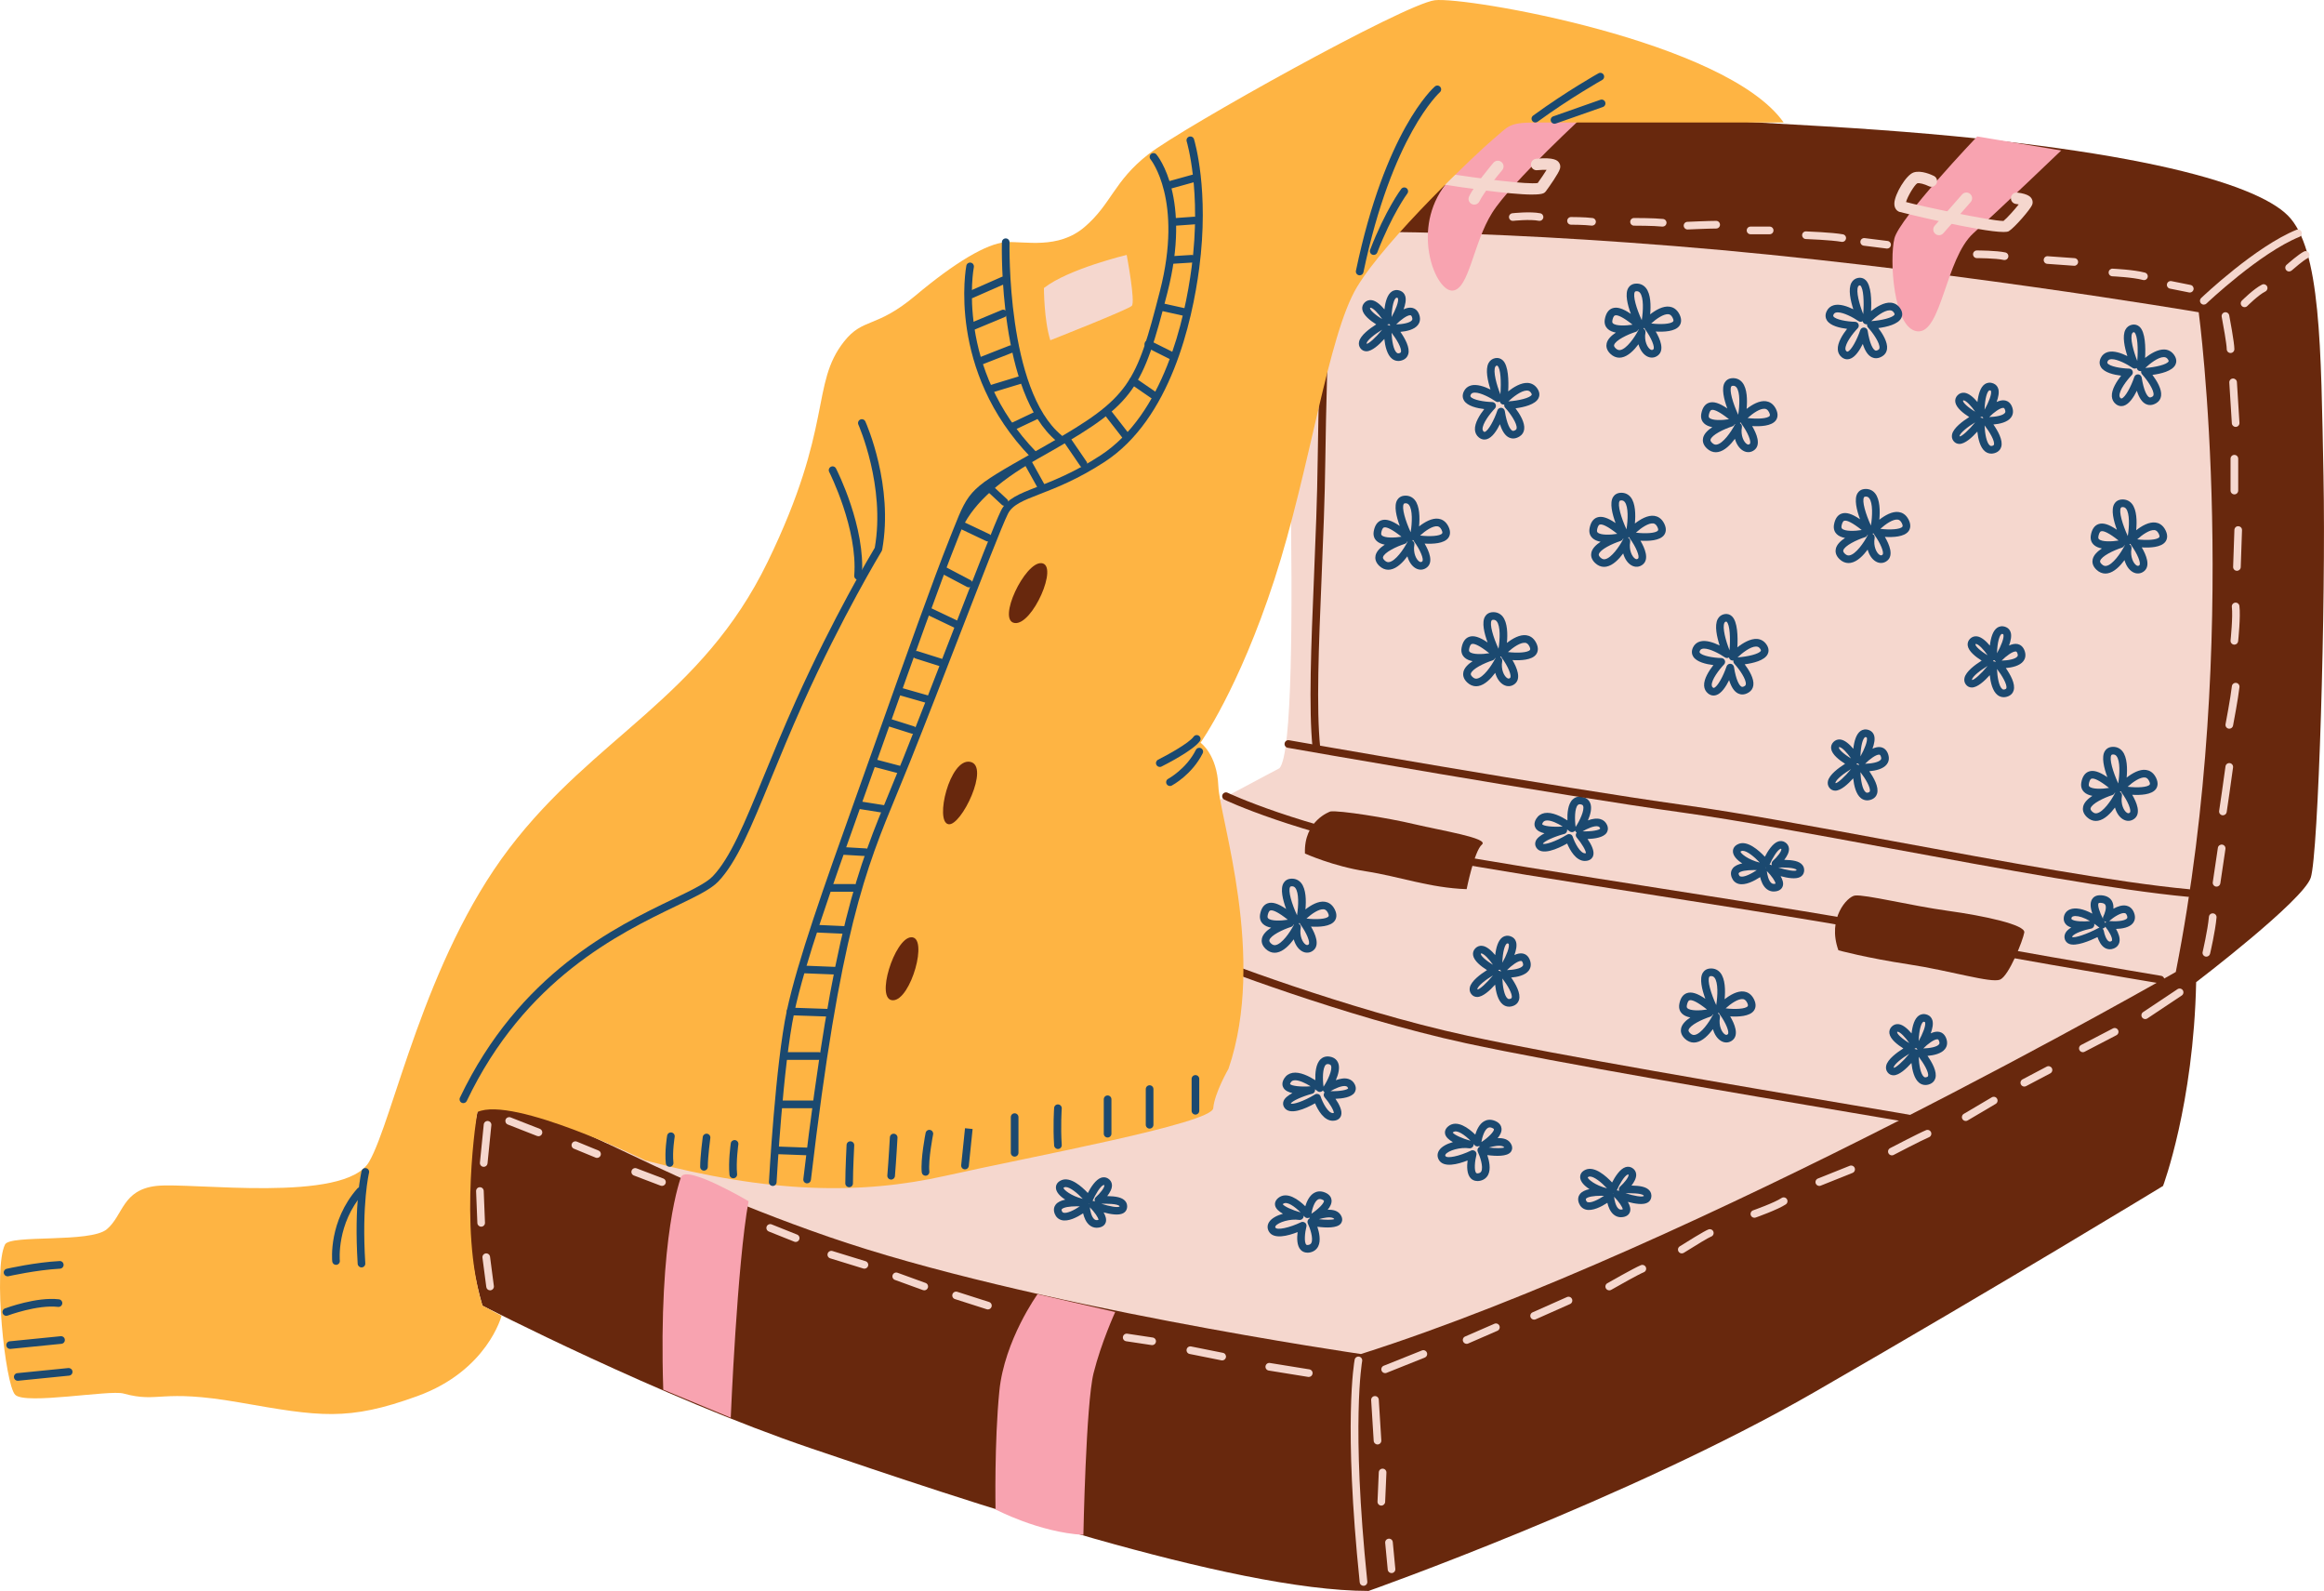 <svg id="_лой_2" xmlns="http://www.w3.org/2000/svg" width="1080" height="739.11" viewBox="0 0 1080 739.11"><g id="Travelling13_420242446"><g id="Travelling13_420242446-2"><path d="M595.78 95.37s10.65 248.5-1.18 261.52l-55.62 29.58-266.25 150.29s221.29 128.99 355.01 110.05c0 0 249.69-76.92 386.96-183.42.0.0 26.03-47.33 28.4-171.59 2.37-124.25 5.92-160.94-27.22-168.04-33.13-7.1-248.5-49.7-420.09-28.4z" fill="#f5d7ce"/><path d="M604.06 108.38s55.62-3.55 173.95 5.92c118.34 9.47 243.77 30.77 243.77 30.77.0.0 20.12 150.29-10.65 306.49.0.0-222.47 127.8-378.67 177.5.0.0-155.02-22.48-247.32-54.43-92.3-31.95-123.07-60.35-162.12-62.72.0.0-13.02 46.15 1.18 94.67.0.0 82.83 42.6 152.65 66.27 69.82 23.67 195.25 66.27 259.15 66.27.0.0 120.7-42.6 207.09-92.3 86.38-49.7 162.12-95.85 162.12-95.85.0.0 14.2-37.87 15.38-94.67.0.0 49.7-37.87 53.25-48.52 3.55-10.65 7.1-127.8 5.92-186.97-1.18-59.17-1.18-105.32-16.57-120.7-15.38-15.38-75.73-33.13-215.37-41.42-139.64-8.28-171.59-8.28-171.59-8.28l-72.18 57.98z" fill="#68280d"/><g><path d="M737.78 52.17s-35.5 32.54-44.38 46.74c-8.88 14.2-10.65 35.5-18.34 36.09-7.69.59-18.93-26.63-4.73-47.33 14.2-20.71 36.09-37.87 36.09-37.87l31.36 2.37z" fill="#f8a3b0"/><path d="M918.83 63.41s-36.09 37.87-38.46 47.33c-2.37 9.47-.59 42.01 10.65 43.19 11.24 1.18 13.02-33.73 26.03-45.56 13.02-11.83 40.83-38.46 40.83-38.46l-39.05-6.51z" fill="#f8a3b0"/><path d="M316.51 546.81s-10.65 26.63-8.28 98.81l31.36 13.02s2.96-71.59 8.28-100.58c0 0-28.99-17.16-31.36-11.24z" fill="#f8a3b0"/><path d="M482.17 601.25s-15.38 21.3-17.75 44.97c-2.37 23.67-1.78 55.03-1.78 55.03.0.0 20.12 10.65 40.83 11.83.0.0 1.18-60.94 4.73-75.14 3.55-14.2 10.06-28.4 10.06-28.4l-36.09-8.28z" fill="#f8a3b0"/></g><g><path d="M649.8 167.7c-1.03.0-1.99-.33-2.84-.98-2.35-1.81-3.28-5.9-3.64-9.25-2.44 2.72-5.72 5.72-8.33 5.73h0c-1.11.0-2.1-.49-2.77-1.39-.67-.89-.89-1.95-.64-3.07.66-2.98 4.96-6.14 7.97-8.03-2.67-1.67-6.05-4.27-6.47-6.94-.19-1.19.2-2.33 1.08-3.21.88-.88 2-1.27 3.22-1.12 2.11.26 4.29 2.27 5.99 4.3.41-3.6 1.38-6.96 3.45-8.33.84-.55 2.23-1.05 4.08-.25 1.05.45 1.79 1.28 2.14 2.41.52 1.67.04 3.94-.76 6.14 1.34-.63 2.73-.96 4-.69 1.08.24 2.53 1 3.29 3.27.73 2.2.07 3.75-.62 4.65-1.69 2.23-5.33 2.99-8.17 3.23 2.06 2.94 4.57 7.35 3.64 10.4-.31 1.01-1.1 2.34-3.15 2.92-.51.14-1 .22-1.49.22zm-3.12-13.12c.14 3.63.89 8.13 2.45 9.33.25.19.55.35 1.18.16.62-.18.69-.41.72-.54.5-1.66-2.02-5.94-4.36-8.95zm-4.38-1.39c-3.49 2.09-6.92 4.82-7.25 6.32l.03.2s.03.0.04.0c1.02.0 4.29-2.96 7.18-6.51zm2.58-2.2c.19.0.38.03.57.1.16.06.31.13.45.23.05-.06.11-.12.17-.18-.2-.17-.35-.38-.45-.61-.09.04-.18.07-.27.1-.16.04-.32.06-.47.06h0c0 .1.0.2-.03.3h.03zm10.41-4.53c-1.41.0-4.35 2.1-6.45 4.25 2.81-.07 6.33-.64 7.29-1.91.12-.16.38-.5.08-1.39-.28-.84-.58-.9-.68-.93-.07-.02-.16-.02-.24-.02zm-18.41-3.5c-.07.0-.12.02-.21.11-.18.88 2.32 3.19 5.66 5.16-1.84-2.65-4.15-5.12-5.38-5.27-.03.0-.05.0-.07.0zm12.15-4.66c-.13.0-.2.05-.25.08-.93.62-1.93 3.64-2.1 8.91 1.89-3.36 3.42-7.23 2.98-8.67-.05-.15-.09-.17-.15-.2-.22-.09-.37-.12-.48-.12z" fill="#1b4970"/><path d="M925.38 210.74c-1.03.0-1.99-.33-2.84-.98-2.35-1.81-3.28-5.9-3.64-9.25-2.44 2.72-5.72 5.72-8.33 5.73h0c-1.11.0-2.1-.49-2.77-1.39-.67-.89-.89-1.95-.64-3.07.66-2.98 4.96-6.14 7.97-8.03-2.67-1.67-6.05-4.27-6.47-6.94-.19-1.19.2-2.33 1.08-3.21.88-.88 2-1.26 3.22-1.12 2.11.26 4.29 2.27 5.99 4.3.41-3.6 1.38-6.96 3.45-8.33.84-.55 2.23-1.05 4.08-.25 1.05.45 1.79 1.28 2.14 2.41.52 1.67.04 3.94-.76 6.14 1.34-.63 2.73-.96 4-.69 1.08.24 2.53 1 3.29 3.27.73 2.2.07 3.75-.62 4.65-1.69 2.23-5.33 2.99-8.17 3.23 2.06 2.94 4.57 7.35 3.64 10.4-.31 1.01-1.1 2.34-3.15 2.92-.51.14-1 .22-1.49.22zm-3.12-13.12c.14 3.63.89 8.13 2.45 9.33.25.19.55.34 1.18.16.62-.18.69-.41.72-.54.5-1.66-2.02-5.94-4.36-8.95zm-4.38-1.39c-3.49 2.09-6.92 4.82-7.25 6.32l.03.2s.03.0.04.0c1.02.0 4.29-2.96 7.18-6.51zm2.58-2.2c.19.0.38.03.57.1.16.06.31.13.45.23.05-.06.11-.12.17-.18-.2-.17-.35-.38-.45-.61-.09.04-.18.07-.27.1-.16.04-.32.06-.47.06h0c0 .1.0.2-.03.3h.03zm10.41-4.53c-1.41.0-4.35 2.1-6.45 4.25 2.81-.07 6.33-.64 7.29-1.91.12-.16.38-.5.08-1.39-.28-.84-.58-.9-.68-.93-.07-.02-.16-.02-.24-.02zm-18.41-3.5c-.07.0-.12.02-.21.11-.18.88 2.32 3.19 5.66 5.16-1.84-2.65-4.15-5.12-5.38-5.27-.03.0-.05.0-.07.0zm12.15-4.66c-.13.0-.2.05-.25.08-.93.62-1.93 3.64-2.1 8.91 1.89-3.36 3.42-7.23 2.98-8.67-.05-.15-.09-.17-.15-.2-.22-.09-.37-.12-.48-.12z" fill="#1b4970"/><path d="M931.15 323.9c-1.03.0-1.99-.33-2.84-.98-2.35-1.81-3.28-5.9-3.64-9.25-2.44 2.72-5.72 5.72-8.33 5.73h0c-1.11.0-2.1-.49-2.77-1.39-.67-.89-.89-1.95-.64-3.07.66-2.98 4.96-6.14 7.97-8.03-2.67-1.67-6.05-4.27-6.47-6.94-.19-1.19.2-2.33 1.08-3.21.88-.88 2-1.27 3.22-1.12 2.11.26 4.29 2.27 5.99 4.3.41-3.6 1.38-6.96 3.45-8.33.84-.55 2.23-1.05 4.08-.25 1.05.45 1.79 1.28 2.14 2.41.52 1.67.04 3.94-.76 6.14 1.34-.63 2.73-.96 4-.69 1.08.24 2.53 1 3.29 3.27.73 2.2.07 3.75-.62 4.65-1.69 2.23-5.33 2.99-8.17 3.23 2.06 2.94 4.57 7.35 3.64 10.4-.31 1.01-1.1 2.34-3.15 2.92-.51.14-1 .22-1.49.22zm-3.12-13.12c.14 3.63.89 8.13 2.45 9.33.25.19.55.34 1.18.16.62-.18.69-.41.72-.54.5-1.66-2.02-5.94-4.36-8.95zm-4.38-1.39c-3.49 2.09-6.92 4.82-7.25 6.32l.03.2s.03.0.04.0c1.02.0 4.29-2.96 7.18-6.51zm2.58-2.2c.19.0.38.03.57.1.16.06.31.13.45.23.05-.06.11-.12.17-.18-.2-.17-.35-.38-.45-.61-.09.04-.18.07-.27.1-.16.04-.32.06-.47.06h0c0 .1.0.2-.03.3h.03zm10.41-4.53c-1.41.0-4.35 2.1-6.45 4.25 2.81-.07 6.33-.64 7.29-1.91.12-.16.38-.5.08-1.39-.28-.84-.58-.9-.68-.93-.07-.02-.16-.02-.24-.02zm-18.41-3.5c-.07.0-.12.02-.21.11-.18.88 2.32 3.19 5.66 5.16-1.84-2.65-4.15-5.12-5.38-5.27-.03.0-.05.0-.07.0zm12.15-4.66c-.13.0-.2.05-.25.08-.93.62-1.93 3.64-2.1 8.91 1.89-3.36 3.42-7.23 2.98-8.67-.05-.15-.09-.17-.15-.2-.22-.09-.37-.12-.48-.12z" fill="#1b4970"/><path d="M867.69 371.83c-1.03.0-1.99-.33-2.84-.98-2.35-1.81-3.28-5.9-3.64-9.25-2.44 2.72-5.72 5.72-8.33 5.73h0c-1.11.0-2.1-.49-2.77-1.39-.67-.89-.89-1.95-.64-3.07.66-2.98 4.96-6.14 7.97-8.03-2.67-1.67-6.05-4.27-6.47-6.94-.19-1.19.2-2.33 1.08-3.21.88-.88 2-1.27 3.22-1.12 2.11.26 4.29 2.27 5.99 4.3.41-3.6 1.38-6.96 3.45-8.33.84-.55 2.23-1.05 4.08-.25 1.05.45 1.79 1.28 2.14 2.41.52 1.67.04 3.94-.76 6.14 1.34-.63 2.73-.96 4-.69 1.08.24 2.53 1 3.29 3.27.73 2.2.07 3.75-.62 4.65-1.69 2.23-5.33 2.99-8.17 3.23 2.06 2.94 4.57 7.35 3.64 10.4-.31 1.01-1.1 2.34-3.15 2.92-.51.14-1 .22-1.49.22zm-3.12-13.12c.14 3.63.89 8.13 2.45 9.33.24.19.56.34 1.18.16.62-.18.69-.41.72-.54.5-1.66-2.02-5.94-4.36-8.95zm-4.38-1.39c-3.49 2.09-6.92 4.82-7.25 6.32l.03.2s.03.0.04.0c1.02.0 4.29-2.96 7.18-6.51zm2.58-2.2c.19.0.38.03.57.1.16.06.31.13.45.23.05-.06.11-.12.17-.18-.2-.17-.35-.38-.45-.61-.09.04-.18.07-.27.1-.16.04-.32.06-.47.06h0c0 .1.0.2-.03.3h.03zm10.41-4.53c-1.41.0-4.35 2.1-6.45 4.25 2.81-.07 6.33-.64 7.29-1.91.12-.16.38-.5.08-1.39-.28-.84-.58-.9-.68-.93-.07-.02-.16-.02-.24-.02zm-18.41-3.5c-.07.0-.12.02-.21.11-.18.88 2.32 3.19 5.66 5.16-1.84-2.65-4.15-5.12-5.38-5.27-.03.0-.05.0-.07.0zm12.15-4.66c-.13.0-.2.05-.25.08-.93.62-1.93 3.64-2.1 8.91 1.89-3.36 3.42-7.23 2.98-8.67-.05-.15-.09-.17-.15-.2-.22-.09-.37-.12-.48-.12z" fill="#1b4970"/><path d="M894.76 504.07c-1.03.0-1.99-.33-2.84-.98-2.35-1.81-3.28-5.9-3.64-9.25-2.44 2.72-5.72 5.72-8.33 5.73h0c-1.11.0-2.1-.49-2.77-1.39-.67-.89-.89-1.95-.64-3.07.66-2.98 4.96-6.14 7.97-8.03-2.67-1.67-6.05-4.27-6.47-6.94-.19-1.19.2-2.33 1.08-3.21.89-.88 2-1.27 3.22-1.12 2.11.26 4.29 2.27 5.99 4.3.41-3.6 1.38-6.96 3.45-8.33.84-.55 2.23-1.04 4.08-.25 1.05.45 1.79 1.28 2.14 2.41.52 1.67.04 3.94-.76 6.14 1.34-.63 2.73-.96 4-.69 1.08.24 2.53 1 3.29 3.27.73 2.2.07 3.75-.62 4.65-1.69 2.23-5.33 2.99-8.17 3.23 2.06 2.94 4.57 7.35 3.64 10.4-.31 1.01-1.1 2.34-3.15 2.92-.51.14-1 .22-1.49.22zm-3.12-13.12c.14 3.63.89 8.13 2.45 9.33.25.19.55.34 1.18.16.62-.18.69-.41.72-.54.5-1.66-2.02-5.94-4.36-8.95zm-4.38-1.39c-3.49 2.09-6.92 4.82-7.25 6.32l.03.2c.96.04 4.29-2.9 7.22-6.51zm2.58-2.2c.19.0.38.03.57.1.16.06.31.13.45.23.05-.06.11-.12.17-.18-.2-.17-.35-.38-.45-.61-.09.04-.18.07-.27.1-.16.04-.32.06-.47.06h0c0 .1.0.2-.03.3h.03zm10.41-4.53c-1.41.0-4.35 2.1-6.45 4.25 2.81-.07 6.33-.64 7.29-1.91.12-.16.38-.5.08-1.39-.28-.84-.58-.9-.68-.93-.07-.02-.16-.02-.24-.02zm-18.41-3.5c-.07.0-.12.02-.21.11-.18.88 2.32 3.19 5.66 5.16-1.84-2.65-4.15-5.12-5.38-5.27-.03.0-.05.0-.07.0zm12.15-4.66c-.13.0-.2.05-.25.08-.93.62-1.93 3.64-2.1 8.91 1.89-3.36 3.42-7.23 2.98-8.67-.05-.15-.09-.17-.15-.2-.22-.09-.37-.12-.48-.12z" fill="#1b4970"/><path d="M701.28 467.68c-1.03.0-1.99-.33-2.84-.98-2.35-1.81-3.28-5.9-3.64-9.25-2.44 2.72-5.72 5.72-8.33 5.73h0c-1.11.0-2.1-.49-2.77-1.39-.67-.89-.89-1.95-.64-3.07.66-2.98 4.96-6.14 7.97-8.03-2.67-1.67-6.05-4.27-6.47-6.94-.19-1.19.2-2.33 1.08-3.21.88-.88 2-1.27 3.22-1.12 2.11.26 4.29 2.27 5.99 4.3.41-3.6 1.38-6.96 3.45-8.33.84-.55 2.23-1.05 4.08-.25 1.05.45 1.79 1.28 2.14 2.41.52 1.67.04 3.94-.76 6.14 1.34-.63 2.73-.96 4-.69 1.08.24 2.53 1 3.29 3.27.73 2.2.07 3.75-.62 4.65-1.69 2.23-5.33 2.99-8.17 3.23 2.06 2.94 4.57 7.35 3.64 10.4-.31 1.01-1.1 2.34-3.15 2.92-.51.14-1 .22-1.49.22zm-3.12-13.12c.14 3.63.89 8.13 2.45 9.33.25.19.55.34 1.18.16.62-.18.69-.41.72-.54.5-1.66-2.02-5.94-4.36-8.95zm-4.38-1.39c-3.49 2.09-6.92 4.82-7.25 6.32l.03.2s.03.0.04.0c1.02.0 4.29-2.96 7.18-6.51zm2.58-2.2c.19.0.38.03.57.1.16.06.31.13.45.23.05-.06.11-.12.17-.18-.2-.17-.35-.38-.45-.61-.09.04-.18.07-.27.1-.16.04-.32.06-.47.06h0c0 .1.0.2-.03.3h.03zm10.41-4.53c-1.41.0-4.35 2.1-6.45 4.25 2.81-.07 6.33-.64 7.29-1.91.12-.16.38-.5.08-1.39-.28-.84-.58-.9-.68-.93-.07-.02-.16-.02-.24-.02zm-18.41-3.5c-.07.0-.12.02-.21.11-.18.88 2.32 3.19 5.66 5.16-1.84-2.65-4.15-5.12-5.38-5.27-.03.0-.05.0-.07.0zm12.15-4.66c-.13.0-.2.05-.25.08-.93.62-1.93 3.64-2.1 8.91 1.89-3.36 3.42-7.23 2.98-8.67-.05-.15-.09-.17-.15-.2-.22-.09-.37-.12-.48-.12z" fill="#1b4970"/><path d="M689.87 204.21c-.92.0-1.81-.32-2.6-.96-1.11-.89-1.75-2.13-1.84-3.59-.2-3.17 2.3-7.03 4.32-9.6-3.33-.4-7.81-1.41-9.38-3.95-.55-.89-1.01-2.34-.11-4.24.67-1.43 1.83-2.39 3.35-2.8 2.71-.72 6.26.52 9.04 1.89-1.28-3.96-2.47-9.27-.92-12.24.65-1.25 1.72-2.05 3.09-2.33 1.31-.26 2.56.08 3.52.98 2.68 2.48 2.81 9.55 2.54 14.45 2.53-2 6.02-4.12 9.14-3.92 1.78.13 3.28 1.01 4.35 2.53 1.37 1.96 1.08 3.55.6 4.54-1.45 2.98-6.81 4.22-10.68 4.73 1.99 2.65 4.45 6.63 4.02 9.76-.19 1.41-.93 2.55-2.14 3.3-2.1 1.32-3.79 1.02-4.83.54-1.82-.83-3.24-2.88-4.29-6.23-1.48 3-3.59 6.22-6.05 6.95-.38.11-.76.17-1.14.17zm-4.45-21.81c-.32.0-.62.03-.89.11-.51.14-.83.4-1.06.89-.26.55-.14.75-.08.85.95 1.54 6.44 2.46 10.05 2.53.71.02 1.34.45 1.61 1.1.27.65.12 1.4-.37 1.91-2.29 2.37-5.87 7.09-5.71 9.65.03.46.18.77.51 1.04.28.23.4.19.51.16 1.68-.49 4.39-5.56 5.87-9.98.26-.78 1.02-1.27 1.83-1.21.81.07 1.48.68 1.61 1.49.95 6 2.44 8.66 3.52 9.15.15.07.56.26 1.48-.32.31-.2.46-.41.5-.78.31-2.22-2.92-6.92-5.31-9.54-.38-.42-.53-.98-.43-1.52-.37.07-.74.02-1.08-.14-.52-.25-.88-.72-.99-1.27-.59.36-1.35.35-1.93-.06-2.45-1.69-6.92-4.06-9.64-4.06zm24.12-.96c-2.66.0-6.52 3.1-8.57 5.03 4.62-.29 10.12-1.59 10.83-3.05.12-.24-.11-.65-.32-.95-.46-.66-.98-.97-1.7-1.02-.08.0-.15.0-.23.0zm-13.85-11.58s-.1.0-.16.02c-.32.06-.49.2-.64.49-1.12 2.14.6 8.43 2.36 12.84.45-5.81.13-11.9-1.3-13.23-.07-.07-.13-.12-.25-.12z" fill="#1b4970"/><path d="M858.49 166.93c-.92.0-1.81-.32-2.6-.96-1.11-.89-1.75-2.13-1.84-3.59-.2-3.17 2.3-7.03 4.32-9.6-3.33-.4-7.81-1.41-9.38-3.95-.55-.89-1.01-2.34-.11-4.24.67-1.43 1.83-2.39 3.35-2.8 2.71-.73 6.26.52 9.04 1.89-1.28-3.96-2.47-9.27-.92-12.24.65-1.25 1.72-2.05 3.09-2.33 1.31-.26 2.56.08 3.52.98 2.68 2.48 2.81 9.55 2.54 14.45 2.52-2 6.03-4.14 9.14-3.92 1.78.13 3.28 1.01 4.35 2.53 1.37 1.96 1.08 3.55.6 4.54-1.45 2.98-6.81 4.22-10.68 4.73 1.99 2.65 4.45 6.63 4.02 9.76-.19 1.41-.93 2.55-2.14 3.3-2.1 1.32-3.79 1.02-4.83.54-1.82-.83-3.24-2.88-4.29-6.23-1.48 3-3.59 6.22-6.05 6.95-.38.11-.76.17-1.14.17zm-4.45-21.81c-.32.0-.62.03-.89.11-.51.14-.83.4-1.06.89-.26.55-.14.75-.08.85.95 1.54 6.44 2.46 10.05 2.53.71.02 1.34.45 1.61 1.1.27.65.12 1.4-.37 1.91-2.29 2.37-5.87 7.09-5.71 9.65.03.46.18.77.51 1.04.28.23.4.19.51.16 1.68-.49 4.39-5.56 5.87-9.98.26-.78 1.03-1.28 1.83-1.21.81.07 1.48.68 1.61 1.49.95 6 2.44 8.66 3.52 9.15.15.07.56.26 1.48-.32.31-.2.46-.41.5-.78.31-2.22-2.92-6.92-5.31-9.54-.38-.42-.53-.98-.43-1.52-.37.07-.74.02-1.08-.14-.52-.25-.88-.72-.99-1.27-.59.36-1.35.34-1.93-.06-2.45-1.69-6.92-4.06-9.64-4.06zm24.12-.96c-2.66.0-6.52 3.1-8.57 5.03 4.62-.29 10.12-1.59 10.83-3.05.12-.24-.11-.65-.32-.95-.46-.66-.98-.97-1.7-1.02-.08.0-.15.0-.23.0zm-13.85-11.58s-.1.0-.16.02c-.32.06-.49.2-.64.49-1.12 2.14.6 8.43 2.36 12.84.45-5.81.13-11.9-1.3-13.23-.07-.07-.13-.12-.25-.12z" fill="#1b4970"/><path d="M796.37 323.14c-.92.0-1.81-.32-2.6-.96-1.11-.89-1.75-2.13-1.84-3.59-.2-3.17 2.3-7.03 4.32-9.6-3.33-.4-7.81-1.41-9.38-3.95-.55-.89-1.01-2.34-.11-4.24.67-1.43 1.83-2.39 3.35-2.8 2.71-.73 6.26.52 9.04 1.89-1.28-3.96-2.47-9.27-.92-12.24.65-1.25 1.72-2.05 3.09-2.33 1.31-.26 2.56.08 3.52.98 2.68 2.48 2.81 9.55 2.54 14.45 2.52-2 6.04-4.11 9.14-3.92 1.78.13 3.28 1.01 4.35 2.53 1.37 1.96 1.08 3.55.6 4.54-1.45 2.98-6.81 4.22-10.68 4.73 1.99 2.65 4.45 6.63 4.02 9.76-.19 1.41-.93 2.55-2.14 3.3-2.1 1.32-3.79 1.02-4.83.54-1.82-.83-3.24-2.88-4.29-6.23-1.48 3-3.59 6.22-6.05 6.95-.38.11-.76.17-1.14.17zm-4.45-21.81c-.32.0-.62.03-.89.11-.51.14-.83.4-1.06.89-.26.55-.14.75-.08.85.95 1.54 6.44 2.46 10.05 2.53.71.02 1.34.45 1.61 1.1.27.65.12 1.4-.37 1.91-2.29 2.37-5.87 7.09-5.71 9.65.03.46.18.77.51 1.04.28.23.4.19.51.16 1.68-.49 4.39-5.56 5.87-9.98.26-.78 1.04-1.29 1.83-1.21.81.07 1.48.68 1.61 1.49.95 6 2.44 8.66 3.52 9.15.15.07.56.26 1.48-.32.31-.2.46-.41.5-.78.31-2.22-2.92-6.92-5.31-9.54-.38-.42-.53-.98-.43-1.52-.37.07-.74.02-1.08-.14-.52-.25-.88-.72-.99-1.27-.59.36-1.35.34-1.93-.06-2.45-1.69-6.92-4.06-9.64-4.06zm24.12-.96c-2.66.0-6.52 3.1-8.57 5.03 4.62-.29 10.12-1.59 10.83-3.05.12-.24-.11-.65-.32-.95-.46-.66-.98-.97-1.7-1.02-.08.0-.15.0-.23.0zm-13.85-11.58s-.1.0-.16.02c-.32.06-.49.2-.64.49-1.12 2.14.6 8.43 2.36 12.84.45-5.81.13-11.9-1.3-13.23-.07-.07-.13-.12-.25-.12z" fill="#1b4970"/><path d="M985.85 188.68c-.92.0-1.81-.32-2.6-.96-1.11-.89-1.75-2.13-1.84-3.59-.2-3.17 2.3-7.03 4.32-9.6-3.33-.4-7.81-1.41-9.38-3.95-.55-.89-1.01-2.34-.11-4.24.67-1.43 1.83-2.39 3.35-2.8 2.7-.73 6.26.52 9.04 1.89-1.28-3.96-2.47-9.27-.92-12.24.65-1.25 1.72-2.05 3.09-2.33 1.31-.26 2.56.08 3.52.98 2.68 2.48 2.81 9.55 2.54 14.45 2.52-2 6.02-4.12 9.14-3.92 1.78.13 3.28 1.01 4.35 2.53 1.37 1.96 1.08 3.55.6 4.54-1.45 2.98-6.81 4.22-10.68 4.73 1.99 2.65 4.45 6.63 4.02 9.76-.19 1.41-.93 2.55-2.14 3.3-2.1 1.31-3.79 1.02-4.83.54-1.82-.83-3.24-2.88-4.29-6.23-1.48 3-3.59 6.22-6.05 6.95-.38.11-.76.17-1.14.17zm-4.45-21.81c-.32.0-.62.03-.89.11-.51.14-.83.4-1.06.89-.26.55-.14.75-.08.85.95 1.54 6.44 2.46 10.05 2.53.71.02 1.34.45 1.61 1.1.27.65.12 1.4-.37 1.91-2.29 2.37-5.87 7.09-5.71 9.65.03.46.18.77.51 1.04.28.23.4.19.51.16 1.68-.49 4.39-5.56 5.87-9.98.26-.78 1.02-1.29 1.83-1.21.81.07 1.48.68 1.61 1.49.95 6 2.44 8.66 3.52 9.15.15.07.55.26 1.48-.32.31-.2.46-.41.5-.78.31-2.22-2.92-6.92-5.31-9.54-.38-.42-.53-.98-.43-1.52-.37.07-.74.02-1.08-.14-.52-.25-.88-.72-.99-1.27-.59.36-1.35.34-1.93-.06-2.45-1.69-6.92-4.06-9.64-4.06zm24.12-.96c-2.66.0-6.52 3.1-8.57 5.03 4.62-.29 10.12-1.59 10.83-3.05.12-.24-.11-.65-.32-.95-.46-.66-.98-.97-1.7-1.02-.08.0-.15.0-.23.0zm-13.85-11.58s-.1.0-.16.02c-.32.06-.49.2-.64.49-1.12 2.14.6 8.43 2.36 12.84.45-5.81.13-11.9-1.3-13.23-.07-.07-.13-.12-.25-.12z" fill="#1b4970"/><path d="M752.58 166.18c-1.52.0-2.95-.61-4.19-1.78-1.95-1.85-2.03-3.68-1.75-4.89.45-1.95 2.21-3.64 4.28-4.99-1.51-.29-2.9-.83-3.86-1.78-.8-.79-1.67-2.2-1.27-4.44.5-2.73 1.68-4.44 3.51-5.09 2.13-.74 4.78.02 8.59 2.62-1.57-4.25-2.83-9.38-1.18-12.07.56-.92 1.69-2.01 3.85-2.01 1.74.0 3.24.7 4.32 2.03 2.3 2.83 2.35 8.23 1.98 12.26 2.55-1.99 5.99-4.01 9.03-3.56 1.38.19 3.29.97 4.59 3.56 1.29 2.59.69 4.33-.04 5.33-1.95 2.66-7.22 2.89-11 2.65 2.08 3.54 4.15 8.55 1.11 11.04-1.57 1.29-3.57 1.43-5.35.38-1.78-1.05-3.1-3.08-3.77-5.5-2.01 2.71-4.81 5.61-7.86 6.14-.34.06-.67.09-1 .09zm8.77-13.13c-.18.51-.59.93-1.14 1.11-3.78 1.19-9.6 3.97-10.11 6.16-.04.18-.15.67.74 1.52.9.85 1.61.86 2.14.77 2.93-.5 6.69-5.89 8.37-9.17.05-.1.11-.19.18-.28-.06-.03-.12-.06-.17-.1zm2.39-.39c.68.35 1.07 1.12.93 1.89-.69 3.81.92 7 2.34 7.84.59.34.94.23 1.3-.07.98-.8-.93-5.46-3.85-9.4-.11-.15-.19-.31-.25-.48-.1-.01-.2-.03-.3-.06-.05.09-.11.18-.17.27zm-12.77-6.18c-.2.0-.36.03-.48.07-.71.25-1.06 1.6-1.2 2.38-.16.86.13 1.14.26 1.27 1.32 1.3 5.98 1.16 9.12.63-4.5-3.58-6.67-4.36-7.7-4.36zm16.37 3.8c4.42.54 9.29.29 10.24-1 .29-.39-.05-1.2-.27-1.65-.66-1.32-1.41-1.57-1.91-1.64-2.18-.28-5.61 2.05-8.06 4.28zm-6.78-14.98c-.63.0-.75.2-.82.31-1.05 1.72.74 7.77 3.21 13.15.69-4.32.97-10.53-.82-12.74-.41-.5-.89-.73-1.57-.73z" fill="#1b4970"/><path d="M645.19 264.7c-1.52.0-2.95-.61-4.19-1.78-1.95-1.85-2.03-3.68-1.75-4.89.45-1.95 2.21-3.64 4.28-4.99-1.51-.29-2.9-.83-3.86-1.78-.8-.79-1.67-2.2-1.27-4.44.5-2.73 1.68-4.44 3.51-5.09 2.13-.74 4.78.02 8.59 2.62-1.57-4.25-2.83-9.38-1.18-12.07.56-.92 1.69-2.01 3.85-2.01 1.74.0 3.24.7 4.32 2.03 2.3 2.83 2.35 8.23 1.98 12.26 2.55-1.99 5.99-4.01 9.03-3.56 1.38.19 3.29.97 4.59 3.56 1.29 2.59.69 4.33-.04 5.33-1.95 2.66-7.21 2.89-11 2.65 2.08 3.54 4.15 8.55 1.11 11.04-1.57 1.29-3.57 1.43-5.35.38-1.78-1.05-3.1-3.08-3.77-5.5-2.01 2.71-4.81 5.61-7.86 6.14-.34.06-.67.09-1 .09zm8.77-13.13c-.18.51-.59.93-1.14 1.11-3.78 1.19-9.6 3.97-10.11 6.16-.04.18-.15.67.74 1.52.9.85 1.61.86 2.14.77 2.93-.5 6.69-5.89 8.37-9.17.05-.1.11-.19.18-.28-.06-.03-.12-.06-.17-.1zm2.39-.39c.68.35 1.07 1.12.93 1.89-.69 3.81.92 7 2.34 7.84.59.35.94.23 1.3-.07.98-.8-.93-5.46-3.85-9.4-.11-.15-.19-.31-.25-.48-.1-.01-.2-.03-.3-.06-.05.09-.11.18-.17.27zM643.58 245c-.2.0-.36.03-.48.07-.71.25-1.06 1.6-1.2 2.38-.16.86.13 1.14.26 1.27 1.32 1.3 5.98 1.16 9.12.63-4.5-3.58-6.67-4.36-7.7-4.36zm16.37 3.8c4.42.54 9.29.3 10.24-1 .29-.39-.05-1.2-.27-1.65-.66-1.32-1.41-1.57-1.91-1.64-2.19-.29-5.61 2.05-8.06 4.28zm-6.78-14.98c-.63.0-.75.2-.82.31-1.05 1.72.74 7.77 3.21 13.15.69-4.32.97-10.53-.82-12.74-.41-.5-.89-.73-1.57-.73z" fill="#1b4970"/><path d="M797.4 210.11c-1.52.0-2.95-.61-4.19-1.78-1.95-1.85-2.03-3.68-1.75-4.89.45-1.95 2.21-3.64 4.28-4.99-1.51-.29-2.9-.83-3.86-1.78-.8-.79-1.67-2.2-1.27-4.44.5-2.73 1.68-4.44 3.51-5.09 2.13-.75 4.78.02 8.59 2.62-1.57-4.25-2.83-9.38-1.18-12.07.56-.92 1.69-2.01 3.85-2.01 1.74.0 3.24.7 4.32 2.03 2.3 2.83 2.35 8.23 1.98 12.26 2.55-1.99 5.99-4.01 9.03-3.56 1.38.19 3.29.97 4.59 3.56 1.29 2.59.69 4.33-.04 5.33-1.95 2.66-7.22 2.89-11 2.65 2.08 3.54 4.15 8.55 1.11 11.04-1.57 1.29-3.57 1.43-5.35.38-1.78-1.05-3.1-3.08-3.77-5.5-2.01 2.71-4.81 5.61-7.86 6.14-.34.06-.67.09-1 .09zm8.77-13.13c-.18.51-.59.93-1.14 1.11-3.78 1.19-9.6 3.97-10.11 6.16-.04.18-.15.67.74 1.52.9.85 1.61.86 2.14.77 2.93-.5 6.69-5.89 8.37-9.17.05-.1.11-.19.18-.28-.06-.03-.12-.06-.17-.1zm2.39-.39c.68.35 1.07 1.12.93 1.89-.69 3.81.92 7 2.34 7.84.59.35.94.23 1.3-.07.98-.8-.93-5.46-3.85-9.4-.11-.15-.19-.31-.25-.48-.1-.01-.2-.03-.3-.06-.05.09-.11.18-.17.27zm-12.77-6.18c-.2.0-.36.03-.48.07-.71.25-1.06 1.6-1.2 2.38-.16.86.13 1.14.26 1.27 1.32 1.3 5.98 1.16 9.12.63-4.5-3.58-6.67-4.36-7.7-4.36zm16.37 3.8c4.42.54 9.29.29 10.24-1 .29-.39-.05-1.2-.27-1.65-.66-1.32-1.41-1.57-1.91-1.64-2.19-.29-5.61 2.05-8.06 4.28zm-6.78-14.98c-.63.0-.75.2-.82.31-1.05 1.72.74 7.77 3.21 13.15.69-4.32.97-10.53-.82-12.74-.41-.5-.89-.73-1.57-.73z" fill="#1b4970"/><path d="M686.01 318.83c-1.52.0-2.95-.61-4.19-1.78-1.95-1.85-2.03-3.68-1.75-4.89.45-1.95 2.21-3.64 4.28-4.99-1.51-.29-2.9-.83-3.86-1.78-.8-.79-1.67-2.2-1.27-4.44.5-2.73 1.68-4.44 3.51-5.09 2.13-.75 4.78.02 8.59 2.62-1.57-4.25-2.83-9.38-1.18-12.07.56-.92 1.69-2.01 3.85-2.01 1.74.0 3.24.7 4.32 2.03 2.3 2.83 2.35 8.23 1.98 12.26 2.55-1.99 5.99-4 9.03-3.56 1.38.19 3.29.97 4.59 3.56 1.29 2.59.69 4.33-.04 5.33-1.95 2.66-7.22 2.89-11 2.65 2.08 3.54 4.15 8.55 1.11 11.04-1.57 1.29-3.57 1.43-5.35.38-1.78-1.05-3.1-3.08-3.77-5.5-2.01 2.71-4.81 5.61-7.86 6.14-.34.06-.67.09-1 .09zm8.77-13.13c-.18.51-.59.93-1.14 1.11-3.78 1.19-9.6 3.97-10.11 6.16-.04.18-.15.67.74 1.52.9.85 1.61.86 2.14.77 2.93-.5 6.69-5.89 8.37-9.17.05-.1.11-.19.18-.28-.06-.03-.12-.06-.17-.1zm2.39-.39c.68.35 1.07 1.12.93 1.89-.69 3.81.92 7 2.34 7.84.59.35.94.23 1.3-.07.98-.8-.93-5.46-3.85-9.4-.11-.15-.19-.31-.25-.48-.1-.01-.2-.03-.3-.06-.05.09-.11.18-.17.27zm-12.77-6.18c-.2.0-.36.03-.48.07-.71.25-1.06 1.6-1.2 2.38-.16.86.13 1.14.26 1.27 1.32 1.3 5.98 1.16 9.12.63-4.5-3.58-6.67-4.36-7.7-4.36zm16.37 3.8c4.42.54 9.29.29 10.24-1 .29-.39-.05-1.2-.27-1.65-.66-1.32-1.41-1.57-1.91-1.64-2.17-.29-5.6 2.05-8.06 4.28zm-6.78-14.98c-.63.0-.75.2-.82.31-1.05 1.72.74 7.77 3.21 13.15.69-4.32.97-10.53-.82-12.74-.41-.5-.89-.73-1.57-.73z" fill="#1b4970"/><path d="M592.38 442.64c-1.52.0-2.95-.61-4.19-1.78-1.95-1.85-2.03-3.68-1.75-4.89.45-1.95 2.21-3.64 4.28-4.99-1.51-.29-2.9-.83-3.86-1.78-.8-.79-1.67-2.2-1.27-4.44.5-2.73 1.68-4.44 3.51-5.09 2.13-.75 4.78.02 8.59 2.62-1.57-4.25-2.83-9.38-1.18-12.07.56-.92 1.69-2.01 3.85-2.01 1.74.0 3.24.7 4.32 2.03 2.3 2.83 2.35 8.23 1.98 12.26 2.55-1.99 5.99-4.01 9.03-3.56 1.38.19 3.29.97 4.59 3.56 1.29 2.59.69 4.33-.04 5.33-1.95 2.66-7.22 2.89-11 2.65 2.08 3.54 4.15 8.55 1.11 11.04-1.57 1.29-3.57 1.43-5.35.38-1.78-1.05-3.1-3.08-3.77-5.5-2.01 2.71-4.81 5.61-7.86 6.14-.34.06-.67.09-1 .09zm8.77-13.13c-.18.51-.59.93-1.14 1.11-3.78 1.19-9.6 3.97-10.11 6.16-.04.18-.15.67.74 1.52.9.85 1.61.86 2.14.77 2.93-.5 6.69-5.89 8.37-9.17.05-.1.11-.19.18-.28-.06-.03-.12-.06-.17-.1zm2.39-.39c.68.35 1.07 1.12.93 1.89-.69 3.81.92 7 2.34 7.84.59.34.94.23 1.3-.07.98-.8-.93-5.46-3.85-9.4-.11-.15-.19-.31-.25-.48-.1-.01-.2-.03-.3-.06-.05.09-.11.18-.17.27zm-12.77-6.18c-.2.0-.36.03-.48.07-.71.25-1.06 1.6-1.2 2.38-.16.86.13 1.14.26 1.27 1.32 1.3 5.98 1.16 9.12.63-4.5-3.58-6.67-4.36-7.7-4.36zm16.37 3.8c4.42.54 9.29.29 10.24-1 .29-.39-.05-1.2-.27-1.65-.66-1.32-1.41-1.57-1.91-1.64-2.19-.28-5.61 2.05-8.06 4.28zm-6.78-14.98c-.63.0-.75.2-.82.31-1.05 1.72.74 7.77 3.21 13.15.69-4.32.97-10.53-.82-12.74-.41-.5-.89-.73-1.57-.73z" fill="#1b4970"/><path d="M745.48 263.36c-1.52.0-2.95-.61-4.19-1.78-1.95-1.85-2.03-3.68-1.75-4.89.45-1.95 2.21-3.64 4.28-4.99-1.51-.29-2.9-.83-3.86-1.78-.8-.79-1.67-2.2-1.27-4.44.5-2.73 1.68-4.44 3.51-5.09 2.13-.74 4.78.02 8.59 2.62-1.57-4.25-2.83-9.38-1.18-12.07.56-.92 1.69-2.01 3.85-2.01 1.74.0 3.24.7 4.32 2.03 2.3 2.83 2.35 8.23 1.98 12.26 2.55-1.99 5.99-4 9.03-3.56 1.38.19 3.29.97 4.59 3.56 1.29 2.59.69 4.33-.04 5.33-1.95 2.66-7.22 2.89-11 2.65 2.08 3.54 4.15 8.55 1.11 11.04-1.57 1.29-3.57 1.43-5.35.38-1.78-1.05-3.1-3.08-3.77-5.5-2.01 2.71-4.81 5.61-7.86 6.14-.34.06-.67.09-1 .09zm8.77-13.13c-.18.51-.59.93-1.14 1.11-3.78 1.19-9.6 3.97-10.11 6.16-.04.18-.15.67.74 1.52.9.85 1.61.86 2.14.77 2.93-.5 6.69-5.89 8.37-9.17.05-.1.11-.19.18-.28-.06-.03-.12-.06-.17-.1zm2.39-.39c.68.35 1.07 1.12.93 1.89-.69 3.81.92 7 2.34 7.84.59.35.94.23 1.3-.07.98-.8-.93-5.46-3.85-9.4-.11-.15-.19-.31-.25-.48-.1-.01-.2-.03-.3-.06-.05.09-.11.18-.17.27zm-12.77-6.18c-.2.0-.36.03-.48.07-.71.25-1.06 1.6-1.2 2.38-.16.86.13 1.14.26 1.27 1.32 1.3 5.98 1.16 9.12.63-4.5-3.58-6.67-4.36-7.7-4.36zm16.37 3.8c4.42.54 9.29.29 10.24-1 .29-.39-.05-1.2-.27-1.65-.66-1.32-1.41-1.57-1.91-1.64-2.18-.28-5.61 2.05-8.06 4.28zm-6.78-14.98c-.63.0-.75.2-.82.31-1.05 1.72.74 7.77 3.21 13.15.69-4.32.97-10.53-.82-12.74-.41-.5-.89-.73-1.57-.73z" fill="#1b4970"/><path d="M978.45 266.47c-1.52.0-2.95-.61-4.19-1.78-1.95-1.85-2.03-3.68-1.75-4.89.45-1.95 2.21-3.64 4.28-4.99-1.51-.29-2.9-.83-3.86-1.78-.8-.79-1.67-2.2-1.27-4.44.5-2.73 1.68-4.44 3.51-5.09 2.13-.75 4.78.02 8.59 2.62-1.57-4.25-2.83-9.38-1.18-12.07.56-.92 1.69-2.01 3.85-2.01 1.74.0 3.24.7 4.32 2.03 2.3 2.83 2.35 8.23 1.98 12.26 2.55-1.99 5.98-4 9.03-3.56 1.38.19 3.29.97 4.59 3.56 1.29 2.59.69 4.33-.04 5.33-1.95 2.66-7.21 2.89-11 2.65 2.08 3.54 4.15 8.55 1.11 11.04-1.57 1.29-3.57 1.43-5.35.38-1.78-1.05-3.1-3.08-3.77-5.5-2.01 2.71-4.81 5.61-7.86 6.14-.34.06-.67.09-1 .09zm8.77-13.13c-.18.51-.59.93-1.14 1.11-3.78 1.19-9.6 3.97-10.11 6.16-.04.18-.15.67.74 1.52.9.85 1.61.86 2.14.77 2.93-.5 6.69-5.89 8.37-9.17.05-.1.11-.19.18-.28-.06-.03-.12-.06-.17-.1zm2.39-.39c.68.35 1.07 1.12.93 1.89-.69 3.81.92 7 2.34 7.84.59.35.94.23 1.3-.07.98-.8-.93-5.46-3.85-9.4-.11-.15-.19-.31-.25-.48-.1-.01-.2-.03-.3-.06-.05.09-.11.18-.17.27zm-12.77-6.18c-.2.0-.36.03-.48.07-.71.25-1.06 1.6-1.2 2.38-.16.86.13 1.14.26 1.27 1.32 1.3 5.98 1.16 9.12.63-4.5-3.58-6.67-4.36-7.7-4.36zm16.37 3.8c4.41.54 9.29.3 10.24-1 .29-.39-.05-1.2-.27-1.65-.66-1.32-1.41-1.57-1.91-1.64-2.18-.28-5.61 2.05-8.06 4.28zm-6.78-14.98c-.63.0-.75.2-.82.31-1.05 1.72.74 7.77 3.21 13.15.69-4.32.97-10.53-.82-12.74-.41-.5-.89-.73-1.57-.73z" fill="#1b4970"/><path d="M859.08 261.59c-1.52.0-2.95-.61-4.19-1.78-1.95-1.85-2.03-3.68-1.75-4.89.45-1.95 2.21-3.64 4.28-4.99-1.51-.29-2.9-.83-3.86-1.78-.8-.79-1.67-2.2-1.27-4.44.5-2.73 1.68-4.44 3.51-5.09 2.13-.74 4.78.02 8.59 2.62-1.57-4.25-2.83-9.38-1.18-12.07.56-.92 1.69-2.01 3.85-2.01 1.74.0 3.24.7 4.32 2.03 2.3 2.83 2.35 8.23 1.98 12.26 2.55-1.99 5.99-4.01 9.03-3.56 1.38.19 3.29.97 4.59 3.56 1.29 2.59.69 4.33-.04 5.33-1.95 2.66-7.22 2.89-11 2.65 2.08 3.54 4.15 8.55 1.11 11.04-1.57 1.29-3.57 1.43-5.35.38-1.78-1.05-3.1-3.08-3.77-5.5-2.01 2.71-4.81 5.61-7.86 6.14-.34.06-.67.09-1 .09zm8.77-13.13c-.18.51-.59.93-1.14 1.11-3.78 1.19-9.6 3.97-10.11 6.16-.04.18-.15.67.74 1.52.9.85 1.61.86 2.14.77 2.93-.5 6.69-5.89 8.37-9.17.05-.1.11-.19.18-.28-.06-.03-.12-.06-.17-.1zm2.39-.39c.68.35 1.07 1.12.93 1.89-.69 3.81.92 7 2.34 7.84.59.35.94.22 1.3-.07.98-.8-.93-5.46-3.85-9.4-.11-.15-.19-.31-.25-.48-.1-.01-.2-.03-.3-.06-.05.09-.11.18-.17.27zm-12.77-6.18c-.2.0-.36.03-.48.07-.71.25-1.06 1.6-1.2 2.38-.16.86.13 1.14.26 1.27 1.32 1.3 5.98 1.16 9.12.63-4.5-3.58-6.67-4.36-7.7-4.36zm16.37 3.8c4.42.54 9.29.29 10.24-1 .29-.39-.05-1.2-.27-1.65-.66-1.32-1.41-1.57-1.91-1.64-2.18-.29-5.6 2.05-8.06 4.28zm-6.78-14.98c-.63.0-.75.2-.82.31-1.05 1.72.74 7.77 3.21 13.15.69-4.32.97-10.53-.82-12.74-.41-.5-.89-.73-1.57-.73z" fill="#1b4970"/><path d="M974.01 381.4c-1.52.0-2.95-.61-4.19-1.78-1.95-1.85-2.03-3.68-1.75-4.89.45-1.95 2.21-3.64 4.28-4.99-1.51-.29-2.9-.83-3.86-1.78-.8-.79-1.67-2.2-1.27-4.44.5-2.73 1.68-4.44 3.51-5.09 2.13-.75 4.78.02 8.59 2.62-1.57-4.25-2.83-9.38-1.18-12.07.56-.92 1.69-2.01 3.85-2.01 1.74.0 3.24.7 4.32 2.03 2.3 2.83 2.35 8.23 1.98 12.26 2.55-1.99 5.99-4.01 9.03-3.56 1.38.19 3.29.97 4.59 3.56 1.29 2.59.69 4.33-.04 5.33-1.95 2.66-7.22 2.89-11 2.65 2.08 3.54 4.15 8.55 1.11 11.04-1.57 1.29-3.57 1.43-5.35.38-1.78-1.05-3.1-3.08-3.77-5.5-2.01 2.71-4.81 5.61-7.86 6.14-.34.06-.67.09-1 .09zm8.77-13.13c-.18.51-.59.93-1.14 1.11-3.78 1.19-9.6 3.97-10.11 6.16-.04.18-.15.67.74 1.52.9.85 1.61.86 2.14.77 2.93-.5 6.69-5.89 8.37-9.17.05-.1.11-.19.18-.28-.06-.03-.12-.06-.17-.1zm2.39-.39c.68.35 1.07 1.12.93 1.89-.69 3.81.92 7 2.34 7.84.59.34.94.23 1.3-.07.98-.8-.93-5.46-3.85-9.4-.11-.15-.19-.31-.25-.48-.1-.01-.2-.03-.3-.06-.05.09-.11.18-.17.27zm-12.77-6.18c-.2.0-.36.03-.48.07-.71.25-1.06 1.6-1.2 2.38-.16.86.13 1.14.26 1.27 1.32 1.3 5.98 1.16 9.12.63-4.5-3.58-6.67-4.36-7.7-4.36zm16.37 3.8c4.42.54 9.29.29 10.24-1 .29-.39-.05-1.2-.27-1.65-.66-1.32-1.41-1.57-1.91-1.64-2.18-.28-5.6 2.05-8.06 4.28zm-6.78-14.98c-.63.0-.75.2-.82.31-1.05 1.72.74 7.77 3.21 13.15.69-4.32.97-10.53-.82-12.74-.41-.5-.89-.73-1.57-.73z" fill="#1b4970"/><path d="M787.19 484.36c-1.52.0-2.95-.61-4.19-1.78-1.95-1.85-2.03-3.68-1.75-4.89.45-1.95 2.21-3.64 4.28-4.99-1.51-.29-2.9-.83-3.86-1.78-.8-.79-1.67-2.2-1.27-4.44.5-2.73 1.68-4.44 3.51-5.09 2.13-.74 4.78.02 8.59 2.62-1.57-4.25-2.83-9.38-1.18-12.07.56-.92 1.69-2.01 3.85-2.01 1.74.0 3.24.7 4.32 2.03 2.3 2.83 2.35 8.23 1.98 12.26 2.55-1.99 5.99-4.01 9.03-3.56 1.38.19 3.29.97 4.59 3.56 1.29 2.59.69 4.33-.04 5.33-1.95 2.66-7.21 2.89-11 2.65 2.08 3.54 4.15 8.55 1.11 11.04-1.57 1.29-3.57 1.43-5.35.38-1.78-1.05-3.1-3.08-3.77-5.5-2.01 2.71-4.81 5.61-7.86 6.14-.34.06-.67.09-1 .09zm8.77-13.13c-.18.51-.59.93-1.14 1.11-3.78 1.19-9.6 3.97-10.11 6.16-.04.18-.15.67.74 1.52.9.85 1.61.86 2.14.77 2.93-.5 6.69-5.89 8.37-9.17.05-.1.11-.19.18-.28-.06-.03-.12-.06-.17-.1zm2.39-.39c.68.35 1.07 1.12.93 1.89-.69 3.81.92 7 2.34 7.84.59.35.94.23 1.3-.07.98-.8-.93-5.46-3.85-9.4-.11-.15-.19-.31-.25-.48-.1-.01-.2-.03-.3-.06-.05.09-.11.18-.17.27zm-12.77-6.18c-.2.0-.36.03-.48.07-.71.25-1.06 1.6-1.2 2.38-.16.86.13 1.14.26 1.27 1.32 1.3 5.98 1.16 9.12.63-4.5-3.58-6.67-4.36-7.7-4.36zm16.37 3.8c4.42.54 9.29.29 10.24-1 .29-.39-.05-1.2-.27-1.65-.66-1.32-1.41-1.57-1.91-1.64-2.19-.29-5.61 2.05-8.06 4.28zm-6.78-14.98c-.63.0-.75.2-.82.31-1.05 1.72.74 7.77 3.21 13.15.69-4.32.97-10.53-.82-12.74-.41-.5-.89-.73-1.57-.73z" fill="#1b4970"/><path d="M736.53 399.99c-4.21.0-6.98-5.09-8.25-8.11-4.49 2.52-11.88 5.83-14.34 1.89-.58-.92-.68-1.98-.28-2.99.55-1.39 2.16-2.62 4.08-3.64-1.79-.42-3.34-1.14-4.1-2.36-.55-.89-.96-2.39.29-4.42.88-1.43 2.23-2.34 3.9-2.63 3.39-.6 7.67 1.57 10.58 3.42-.12-3.28.2-7.6 2.42-9.73.82-.79 2.26-1.63 4.5-1.19 2.24.45 3.23 1.79 3.66 2.83.95 2.28.1 5.41-1.06 8.08 1.91-.69 4.02-1.11 5.78-.6 1.41.4 2.48 1.33 3.09 2.68.82 1.8.22 3.12-.21 3.74-1.48 2.14-5.58 2.72-8.83 2.83 1.73 2.5 3.37 5.67 2.58 7.88-.24.68-.93 1.89-2.83 2.23-.33.06-.66.09-.97.09zm-7.34-12.49c.21.0.42.04.62.11.51.19.91.6 1.07 1.13.83 2.59 3.53 8.08 5.98 7.67.06-.01.1-.02.13-.03.1-1.09-1.91-4.52-4.27-7.28-.47-.54-.56-1.31-.24-1.95.06-.13.14-.24.23-.35-.12-.07-.24-.16-.34-.27-.19-.19-.33-.41-.42-.66-.14.2-.33.37-.55.5-.63.36-1.43.3-2-.16-.34-.28-.73-.57-1.15-.87.0.02.01.05.01.07.16.91-.4 1.79-1.29 2.02-4.7 1.25-9.31 3.36-9.98 4.52.82.62 5.91-.91 11.25-4.19.28-.18.6-.26.93-.26zm6.27-1.27c4.21.13 7.73-.54 8.19-1.29-.01.0-.02-.09-.1-.26-.19-.41-.43-.62-.83-.74-1.78-.51-5.22 1.09-7.26 2.29zm-1.34-12.58c-.44.0-.68.16-.85.32-1.53 1.46-1.53 6.72-1.05 10.21 1.89-2.87 4.25-7.88 3.47-9.78-.07-.17-.22-.53-1.08-.71-.19-.04-.35-.05-.49-.05zm-15.08 7.52c-.22.0-.43.02-.62.05-.67.11-1.12.42-1.47.99-.3.49-.29.71-.29.71.45.8 4.8 1.44 9.55 1.05-2.4-1.48-5.19-2.8-7.16-2.8z" fill="#1b4970"/><path d="M619.38 520.69c-4.21.0-6.98-5.09-8.25-8.11-4.49 2.52-11.88 5.83-14.34 1.89-.58-.92-.68-1.98-.28-2.99.55-1.39 2.16-2.62 4.08-3.64-1.79-.42-3.34-1.14-4.1-2.36-.55-.89-.96-2.39.29-4.42.88-1.43 2.23-2.34 3.9-2.63 3.39-.6 7.67 1.57 10.58 3.42-.12-3.28.2-7.6 2.42-9.73.82-.79 2.26-1.63 4.5-1.19 2.24.45 3.23 1.79 3.66 2.83.95 2.28.1 5.41-1.06 8.08 1.91-.69 4.02-1.11 5.78-.6 1.41.4 2.48 1.33 3.09 2.68.82 1.8.22 3.12-.21 3.74-1.48 2.14-5.58 2.72-8.83 2.83 1.73 2.5 3.37 5.67 2.58 7.88-.24.68-.93 1.89-2.83 2.23-.33.06-.66.09-.97.09zm-7.34-12.49c.21.0.42.04.62.11.51.19.91.6 1.07 1.13.83 2.59 3.52 8.1 5.98 7.67.06-.01.1-.02.13-.03.1-1.09-1.91-4.52-4.27-7.28-.47-.54-.56-1.31-.24-1.95.06-.13.14-.24.23-.35-.12-.07-.24-.16-.34-.27-.19-.19-.33-.41-.42-.66-.14.2-.33.37-.55.5-.64.36-1.43.3-2-.16-.34-.28-.73-.57-1.15-.87.0.02.01.05.01.07.16.91-.4 1.79-1.29 2.02-4.7 1.25-9.31 3.36-9.98 4.52.83.63 5.91-.91 11.25-4.19.28-.18.6-.26.93-.26zm6.27-1.27c4.23.12 7.73-.54 8.19-1.29-.01.0-.02-.09-.1-.26-.19-.41-.43-.62-.83-.74-1.78-.5-5.22 1.09-7.26 2.29zm-1.34-12.58c-.44.0-.68.16-.85.32-1.53 1.46-1.53 6.72-1.05 10.21 1.89-2.87 4.25-7.88 3.47-9.78-.07-.17-.22-.53-1.08-.71-.19-.04-.35-.05-.49-.05zm-15.08 7.52c-.22.0-.43.02-.62.05-.67.11-1.12.42-1.47.99-.3.49-.29.71-.29.71.45.8 4.8 1.45 9.55 1.05-2.4-1.48-5.19-2.8-7.16-2.8z" fill="#1b4970"/><path d="M824.33 414.19c-1.25.0-2.4-.4-3.37-1.19-1.69-1.36-2.55-3.64-3-5.51-2.69 1.76-6.91 3.99-10.03 3.13-1.48-.41-2.58-1.43-3.17-2.96-.76-1.99-.18-3.39.45-4.22.92-1.22 2.6-1.92 4.45-2.32-2.44-1.54-4.17-3.42-4.33-5.34-.06-.78.07-2.7 2.65-3.73 4.11-1.66 9.34 2.96 12.18 5.98 1.35-2.62 3.64-6.28 6.23-7.11 1.1-.35 2.19-.22 3.16.38 1.07.67 1.72 1.7 1.81 2.91.14 1.75-.96 3.68-2.19 5.26 3.91.08 6.94.53 8.44 2.39.52.64 1.06 1.74.71 3.32-.22.99-.83 1.78-1.77 2.27-2.06 1.08-5.77.5-9.06-.4.9 1.57 1.44 3.23.99 4.63-.24.74-.96 2.04-3.15 2.41-.34.06-.68.09-1.01.09zm-3.24-9.5c.14 1.43.71 4.44 2.1 5.55.45.36.93.47 1.58.36.17-.03.28-.06.35-.09-.03-.97-1.89-3.68-3.98-5.78l-.05-.05zm-6.25-.47c-3.13.0-6.1.46-6.8 1.38-.05.07-.18.23.04.79.23.59.51.74.79.81 1.62.45 4.93-1.2 7.54-2.95-.52-.02-1.05-.04-1.57-.04zm11.55-1.19c4.07 1.3 7.75 1.9 8.54 1.28-.02-.12-.06-.18-.08-.2-.91-1.13-6.13-1.11-8.46-1.08zm-5.94.0c.07.06.13.12.19.19.01-.06.02-.12.04-.18-.08.0-.15.0-.23.0zm1.95-1.32c.22.0.44.04.66.13.13.05.25.1.38.15-.01-.03-.03-.06-.04-.1-.26-.69-.06-1.47.49-1.96 1.93-1.7 4.03-4.34 3.94-5.41.0-.05.0-.09-.16-.18-.06-.04-.08-.05-.2-.01-1.49.47-3.88 4.51-5.11 7.38h.04zm-12.51-6.44c-.22.0-.41.03-.59.11-.37.15-.46.27-.47.27.08.85 3.48 3.75 8.97 5.1-2.57-2.75-5.96-5.47-7.91-5.47z" fill="#1b4970"/><path d="M753.33 565.51c-1.25.0-2.4-.4-3.37-1.19-1.69-1.36-2.55-3.64-3-5.51-2.69 1.76-6.92 3.99-10.03 3.13-1.48-.41-2.58-1.43-3.17-2.96-.76-1.99-.18-3.39.45-4.22.92-1.22 2.6-1.92 4.45-2.32-2.44-1.54-4.17-3.42-4.33-5.34-.06-.78.07-2.7 2.65-3.73 4.12-1.66 9.34 2.96 12.18 5.98 1.35-2.62 3.64-6.28 6.23-7.11 1.1-.35 2.19-.22 3.16.38 1.07.67 1.72 1.7 1.81 2.91.14 1.75-.96 3.68-2.19 5.26 3.91.08 6.94.53 8.44 2.39.52.64 1.06 1.74.71 3.32-.22.99-.83 1.78-1.77 2.27-2.06 1.08-5.77.5-9.06-.4.9 1.57 1.44 3.23.99 4.63-.24.74-.96 2.04-3.15 2.41-.34.06-.68.09-1.01.09zm-3.24-9.5c.14 1.43.71 4.44 2.1 5.55.45.36.93.47 1.58.36.17-.03.28-.06.35-.09-.03-.97-1.89-3.68-3.98-5.78l-.05-.05zm-6.25-.47c-3.13.0-6.1.46-6.8 1.38-.05.07-.18.23.04.79.23.59.51.74.79.81 1.62.44 4.93-1.2 7.54-2.95-.52-.02-1.05-.04-1.57-.04zm11.55-1.19c4.07 1.3 7.75 1.9 8.54 1.28-.02-.12-.06-.18-.08-.2-.91-1.13-6.13-1.11-8.46-1.08zm-5.94.0c.07.06.13.12.19.19.01-.06.02-.12.04-.18-.08.0-.15.0-.23.0zm1.95-1.32c.22.0.44.04.66.13.13.05.25.1.38.15-.01-.03-.03-.06-.04-.1-.26-.69-.06-1.47.49-1.96 1.93-1.7 4.03-4.34 3.94-5.41.0-.05.0-.09-.16-.18-.06-.04-.08-.05-.2-.01-1.49.47-3.88 4.51-5.11 7.38h.04zm-12.51-6.44c-.22.0-.41.03-.59.11-.37.15-.46.27-.47.27.08.85 3.48 3.75 8.97 5.1-2.57-2.75-5.96-5.47-7.91-5.47z" fill="#1b4970"/><path d="M509.71 570.4c-1.25.0-2.4-.4-3.37-1.19-1.69-1.36-2.55-3.64-3-5.51-2.69 1.76-6.91 3.99-10.03 3.13-1.48-.41-2.58-1.43-3.17-2.96-.76-1.99-.18-3.39.45-4.22.92-1.22 2.6-1.92 4.45-2.32-2.44-1.54-4.17-3.42-4.33-5.34-.06-.78.07-2.7 2.65-3.73 4.12-1.65 9.34 2.96 12.18 5.98 1.35-2.62 3.64-6.28 6.23-7.11 1.1-.35 2.19-.22 3.16.38 1.07.67 1.72 1.7 1.81 2.91.14 1.75-.96 3.68-2.19 5.26 3.91.08 6.94.53 8.44 2.39.52.64 1.06 1.74.71 3.32-.22.99-.83 1.78-1.77 2.27-2.06 1.08-5.77.5-9.06-.4.9 1.57 1.44 3.23.99 4.63-.24.74-.96 2.04-3.15 2.41-.34.06-.68.09-1.01.09zm-3.24-9.5c.14 1.43.71 4.44 2.1 5.55.45.36.93.47 1.58.36.17-.03.28-.06.35-.09-.03-.97-1.89-3.68-3.98-5.78l-.05-.05zm-6.25-.47c-3.13.0-6.1.46-6.8 1.38-.05.07-.18.23.04.79.23.59.51.74.79.81 1.61.44 4.93-1.2 7.54-2.95-.52-.02-1.05-.04-1.57-.04zm11.55-1.19c4.07 1.3 7.75 1.9 8.54 1.28-.02-.12-.06-.18-.08-.2-.91-1.13-6.12-1.11-8.46-1.08zm-5.94.0c.07.06.13.12.19.19.01-.06.02-.12.04-.18-.08.0-.15.0-.23.0zm1.95-1.32c.22.0.44.04.66.13.13.05.25.1.38.15-.01-.03-.03-.06-.04-.1-.26-.69-.06-1.47.49-1.96 1.93-1.7 4.03-4.34 3.94-5.41.0-.05.0-.09-.16-.18-.06-.04-.08-.05-.2-.01-1.49.47-3.88 4.51-5.11 7.38h.04zm-12.51-6.44c-.22.0-.41.03-.59.11-.37.15-.46.27-.47.27.08.85 3.48 3.75 8.97 5.1-2.57-2.75-5.96-5.47-7.91-5.47z" fill="#1b4970"/><path d="M980.45 441.01c-.77.0-1.51-.2-2.2-.58-1.85-1.04-2.92-3.32-3.5-5.07-3.65 1.77-10 4.42-13.15 3.17-.99-.4-1.68-1.12-2.01-2.09-.36-1.06-.23-2.16.35-3.15.54-.92 1.47-1.7 2.59-2.37-.91-.31-1.71-.73-2.31-1.32-.88-.86-1.28-1.97-1.16-3.21.18-1.82 1.2-3.2 2.86-3.88 2.54-1.04 6.33-.28 10.42 1.95-.82-2.4-1.2-4.94-.16-6.65.57-.95 1.76-2.05 4.29-1.89 2.97.19 4.35 1.57 4.99 2.7.61 1.09.76 2.33.68 3.54 1.93-1.06 4.19-1.87 6.19-1.36 1.13.28 2.64 1.1 3.45 3.39.81 2.26.14 3.79-.56 4.68-1.63 2.07-5.1 2.62-7.86 2.7 1.08 1.88 2.05 4.26 1.54 6.25-.23.91-.87 2.14-2.57 2.82-.64.26-1.28.38-1.9.38zm-3.38-9.6c.32.27.53.64.6 1.06.28 1.64 1.18 4.23 2.32 4.86.21.12.5.21 1.04.0.38-.15.42-.31.45-.41.33-1.28-1.49-4.39-2.93-6.14-.07-.08-.13-.18-.18-.27-.1.18-.23.35-.4.49-.26.23-.57.36-.9.41zm-3.89-2.29c.03.08.05.17.06.26.15.94-.48 1.84-1.42 2.02-3.03.59-7.93 2.16-8.81 3.67-.08.14-.07.18-.05.24 1.05.6 6.86-1.31 12.13-4.11.18-.1.37-.16.57-.19-.84-.7-1.67-1.33-2.48-1.89zm4.62-1.29c.17.31.35.61.53.91.01.02.03.04.04.06.11-.19.24-.36.4-.49-.29-.04-.58-.16-.83-.35-.05-.04-.1-.08-.14-.12zm-13.28-2.26c-.49.0-.91.07-1.24.21-.36.15-.61.36-.67.95-.02.18.02.23.11.32 1.1 1.08 5.65 1.19 8.54.85-2.73-1.58-5.12-2.32-6.73-2.32zm15.66 2.33c2.75.28 7.23.08 8.27-1.24.09-.11.32-.41.0-1.29-.35-.98-.79-1.09-.98-1.14-1.71-.42-5.34 1.92-7.26 3.64-.01.0-.02.02-.03.03zm-4.18-8.46c-.41.0-.71.07-.78.19-.57.94.52 4.23 2.06 7.23-.07-.38-.01-.77.17-1.13.62-1.19 1.66-4.06.91-5.38-.3-.53-1.01-.83-2.11-.9-.09.0-.17.0-.25.0z" fill="#1b4970"/><path d="M686.57 548.69c-1.52.0-2.51-.66-3.11-1.29-1.82-1.9-1.8-5.52-1.45-8.27-4.43 1.74-11.21 3.58-13.38-.33-.83-1.49-.74-3.09.25-4.5 1.16-1.67 3.58-2.93 6.31-3.69-1.83-1.03-3.31-2.31-3.63-3.81-.16-.75-.17-2.21 1.5-3.56 4.03-3.22 9.42.87 12.52 3.89.68-2.24 1.91-4.95 4.09-6.2 1.08-.62 2.84-1.15 5.17-.15 2.28.98 2.86 2.48 2.95 3.57.12 1.5-.67 3.03-1.81 4.42 1.34-.07 2.69.06 3.82.54 1.25.53 2.16 1.45 2.65 2.65.65 1.63.03 2.75-.4 3.27-1.72 2.09-6.72 1.96-10.87 1.41.88 2.65 1.71 6.45.41 9.09-.73 1.48-2.02 2.46-3.73 2.83-.47.1-.89.14-1.29.14zm-2.19-14.3c.4.0.8.14 1.13.4.53.44.76 1.15.59 1.81-.72 2.78-1.14 7.23-.08 8.34.08.08.29.3 1.09.13.83-.18 1.13-.59 1.29-.92 1.03-2.09-.66-6.97-1.63-9-.29-.6-.21-1.32.19-1.85.17-.22.39-.4.63-.52-.05-.14-.09-.28-.1-.42-.12.07-.26.13-.41.18-.68.19-1.42-.03-1.87-.58-.13-.16-.27-.32-.42-.5.03.2.03.41-.02.62-.19.92-1.07 1.53-2.01 1.39-4.19-.64-9.74 1.06-10.99 2.84-.23.33-.2.49-.06.75.72 1.3 6.49.08 11.88-2.51.24-.12.51-.18.77-.18zm7.52-1.26c3.21.37 6.11.37 7.16-.03-.12-.2-.3-.38-.64-.52-1.46-.62-4.26-.12-6.52.55zm.41-9.36c-.39.0-.66.12-.86.23-1.63.94-2.67 4.36-3.02 6.59 3.16-2.05 5.92-4.87 5.83-5.96-.01-.16-.34-.4-.81-.6-.46-.2-.83-.27-1.13-.27zm-17.21 2.41c.65 1 4.52 2.79 8.31 3.81-2.58-2.56-6.33-5.41-8.13-3.97-.08.07-.14.12-.18.16z" fill="#1b4970"/><path d="M607.58 581.97c-1.52.0-2.51-.66-3.11-1.29-1.82-1.9-1.8-5.52-1.45-8.27-4.43 1.74-11.21 3.58-13.38-.33-.83-1.49-.74-3.09.25-4.5 1.16-1.67 3.58-2.93 6.31-3.69-1.83-1.03-3.31-2.31-3.63-3.81-.16-.75-.17-2.21 1.5-3.56 4.03-3.22 9.42.87 12.52 3.89.68-2.24 1.91-4.95 4.09-6.2 1.08-.62 2.84-1.15 5.17-.15 2.28.98 2.86 2.48 2.95 3.57.12 1.5-.67 3.03-1.81 4.42 1.34-.07 2.69.06 3.82.54 1.25.53 2.16 1.45 2.65 2.65.65 1.63.03 2.75-.4 3.27-1.71 2.09-6.72 1.96-10.87 1.41.88 2.65 1.71 6.45.41 9.09-.73 1.48-2.02 2.46-3.73 2.83-.47.1-.89.14-1.29.14zm-2.19-14.3c.4.0.8.14 1.13.4.53.44.76 1.15.59 1.81-.72 2.78-1.14 7.23-.08 8.34.08.08.29.31 1.09.13.83-.18 1.13-.59 1.29-.92 1.03-2.09-.66-6.97-1.63-9-.29-.6-.21-1.32.19-1.85.17-.22.39-.4.63-.52-.05-.14-.09-.28-.1-.42-.12.07-.26.13-.41.18-.68.19-1.42-.03-1.87-.58-.13-.16-.27-.32-.42-.5.03.2.03.41-.02.62-.19.92-1.07 1.53-2.01 1.39-4.19-.64-9.74 1.06-10.99 2.84-.23.33-.2.49-.06.75.72 1.29 6.5.08 11.88-2.51.24-.12.51-.18.77-.18zm7.52-1.26c3.21.37 6.11.37 7.16-.03-.12-.2-.3-.38-.64-.52-1.46-.62-4.26-.12-6.52.55zm.41-9.36c-.39.0-.66.12-.86.23-1.63.94-2.67 4.36-3.02 6.59 3.16-2.05 5.92-4.87 5.83-5.96-.01-.16-.34-.4-.81-.6-.46-.2-.83-.27-1.13-.27zm-17.21 2.41c.65 1 4.52 2.79 8.31 3.81-2.58-2.57-6.33-5.41-8.13-3.97-.08.07-.14.12-.18.16z" fill="#1b4970"/></g><g><path d="M1004.03 456.88c-.1.0-.19.0-.29-.02-.92-.15-92.71-15.47-124.35-22.5-16.67-3.7-60.76-10.63-107.44-17.97-42.62-6.7-86.69-13.62-113.79-18.71-56.38-10.57-88.87-26.02-89.19-26.18-.88-.43-1.25-1.49-.83-2.37.43-.88 1.49-1.26 2.37-.83.32.15 32.44 15.41 88.31 25.89 27.04 5.07 71.09 11.99 113.68 18.68 46.74 7.34 90.88 14.28 107.66 18.01 31.54 7.01 123.24 22.31 124.16 22.47.97.16 1.62 1.07 1.46 2.04-.14.87-.9 1.48-1.75 1.48z" fill="#68280d"/><path d="M893.39 522.55c-.11.0-.23-.01-.35-.03-3.15-.63-15.9-2.78-33.55-5.76-47.62-8.04-136.26-23.01-178.3-32.11-56.88-12.31-120.34-37.11-120.97-37.36-.91-.36-1.36-1.39-1-2.3.36-.92 1.39-1.36 2.3-1 .63.25 63.84 24.94 120.43 37.19 41.95 9.08 130.54 24.04 178.13 32.08 17.68 2.98 30.46 5.14 33.66 5.78.96.19 1.58 1.13 1.39 2.09-.17.84-.91 1.43-1.74 1.43z" fill="#68280d"/><path d="M1017.05 416.65c-.05.0-.11.0-.17.0-33.4-3.1-86.38-12.88-137.62-22.34-36.89-6.81-71.74-13.25-96.76-16.72-59.11-8.19-182.83-29.97-184.08-30.19-.97-.17-1.61-1.09-1.44-2.06.17-.97 1.09-1.62 2.06-1.44 1.24.22 124.9 21.98 183.95 30.17 25.1 3.48 59.99 9.92 96.92 16.74 51.16 9.45 104.06 19.22 137.3 22.3.98.09 1.69.95 1.6 1.93-.09.92-.86 1.61-1.77 1.61z" fill="#68280d"/><path d="M611.75 349.19c-.9.0-1.67-.68-1.76-1.59-1.88-18.45-.67-47.88.62-79.04.75-18.22 1.53-37.06 1.74-54.88.58-47.99 3.52-115.35 3.55-116.02.04-.98.91-1.76 1.85-1.7.98.04 1.74.87 1.7 1.85-.03.67-2.96 67.98-3.55 115.91-.22 17.88-1 36.74-1.75 54.98-1.28 31.03-2.49 60.33-.63 78.53.1.98-.61 1.85-1.59 1.95-.06.0-.12.0-.18.0z" fill="#68280d"/></g><g><path d="M618.26 377s-12.43 4.14-11.83 19.53c0 0 13.02 5.92 28.4 8.28 15.38 2.37 29.58 7.69 46.74 8.28.0.0 3.55-17.75 7.1-20.71 3.55-2.96-18.93-6.51-31.36-9.47-12.43-2.96-34.91-6.51-39.05-5.92z" fill="#68280d"/><path d="M862.03 416.05c-3.57.45-13.02 10.65-7.69 25.44.0.0 13.02 3.55 32.54 6.51 19.53 2.96 38.46 8.88 42.6 7.1 4.14-1.78 10.65-18.34 11.24-21.89.59-3.55-18.34-7.69-35.5-10.06-17.16-2.37-38.46-7.69-43.19-7.1z" fill="#68280d"/></g><g><g><path d="M227.75 599.47c-.88.0-1.64-.65-1.76-1.55l-1.78-13.61c-.13-.97.56-1.86 1.53-1.99.95-.14 1.86.56 1.99 1.53l1.78 13.61c.13.97-.56 1.86-1.53 1.99-.08.01-.15.02-.23.02z" fill="#f5d7ce"/><path d="M223.61 569.89c-.95.0-1.73-.75-1.77-1.7l-.59-14.79c-.04-.98.72-1.81 1.7-1.84.94-.06 1.8.72 1.84 1.7l.59 14.79c.04.98-.72 1.81-1.7 1.84-.02.0-.05.0-.07.0z" fill="#f5d7ce"/><path d="M224.8 542.08c-.06.0-.12.0-.18.0-.98-.1-1.69-.97-1.59-1.94l1.78-17.75c.1-.97.96-1.67 1.94-1.59.98.1 1.69.97 1.59 1.94l-1.78 17.75c-.09.92-.86 1.6-1.76 1.6z" fill="#f5d7ce"/><path d="M250.24 527.88c-.21.0-.44-.04-.65-.12l-13.61-5.33c-.91-.36-1.36-1.39-1.01-2.3.36-.91 1.39-1.36 2.3-1.01l13.61 5.33c.91.36 1.36 1.39 1.01 2.3-.28.7-.94 1.13-1.65 1.13z" fill="#f5d7ce"/><path d="M277.46 537.94c-.23.0-.45-.04-.68-.13l-10.06-4.14c-.91-.37-1.34-1.41-.97-2.32.37-.91 1.41-1.33 2.32-.97l10.06 4.14c.91.37 1.34 1.41.97 2.32-.28.68-.94 1.1-1.64 1.1z" fill="#f5d7ce"/><path d="M307.63 550.96c-.21.0-.42-.04-.63-.12l-12.43-4.73c-.92-.35-1.38-1.37-1.03-2.29.35-.92 1.37-1.38 2.29-1.03l12.43 4.73c.92.35 1.38 1.37 1.03 2.29-.27.71-.94 1.14-1.66 1.14z" fill="#f5d7ce"/><path d="M369.76 576.99c-.22.0-.44-.04-.66-.13l-11.83-4.73c-.91-.36-1.35-1.4-.99-2.31.36-.91 1.41-1.35 2.31-.99l11.83 4.73c.91.36 1.35 1.4.99 2.31-.28.7-.94 1.12-1.65 1.12z" fill="#f5d7ce"/><path d="M401.71 589.41c-.17.0-.35-.02-.52-.08l-15.38-4.73c-.94-.29-1.46-1.28-1.18-2.22.29-.93 1.28-1.46 2.22-1.18l15.38 4.73c.94.29 1.46 1.28 1.18 2.22-.24.76-.94 1.25-1.7 1.25z" fill="#f5d7ce"/><path d="M429.52 599.47c-.2.0-.41-.03-.61-.11l-13.02-4.73c-.92-.33-1.4-1.35-1.06-2.27.33-.92 1.35-1.4 2.27-1.06l13.02 4.73c.92.33 1.4 1.35 1.06 2.27-.26.72-.94 1.17-1.67 1.17z" fill="#f5d7ce"/><path d="M459.1 608.35c-.18.0-.36-.03-.54-.09l-14.79-4.73c-.93-.3-1.45-1.3-1.15-2.23.3-.93 1.29-1.45 2.23-1.15l14.79 4.73c.93.3 1.45 1.3 1.15 2.23-.24.75-.94 1.23-1.69 1.23z" fill="#f5d7ce"/><path d="M535.43 624.92c-.09.0-.18.0-.27-.02l-11.83-1.78c-.97-.15-1.64-1.05-1.49-2.02.15-.97 1.03-1.62 2.02-1.49l11.83 1.78c.97.15 1.64 1.05 1.49 2.02-.13.88-.89 1.51-1.75 1.51z" fill="#f5d7ce"/><path d="M567.97 632.02c-.12.0-.23-.01-.35-.03l-14.79-2.96c-.96-.19-1.58-1.13-1.39-2.09.19-.96 1.11-1.59 2.09-1.39l14.79 2.96c.96.19 1.58 1.13 1.39 2.09-.17.84-.91 1.43-1.74 1.43z" fill="#f5d7ce"/><path d="M608.2 639.71c-.09.0-.19.0-.28-.02l-18.34-2.96c-.97-.16-1.63-1.07-1.47-2.04.16-.97 1.07-1.63 2.04-1.47l18.34 2.96c.97.16 1.63 1.07 1.47 2.04-.14.87-.89 1.49-1.75 1.49z" fill="#f5d7ce"/><path d="M633.64 736.74c-.9.0-1.67-.68-1.76-1.59-7.63-73.96-2.57-102.29-2.35-103.46.18-.96 1.1-1.6 2.07-1.42.96.18 1.6 1.11 1.42 2.07-.05.28-5.18 29.14 2.39 102.44.1.97-.61 1.85-1.58 1.95-.06.0-.12.0-.18.0z" fill="#f5d7ce"/><path d="M641.93 699.47s-.05.0-.08.0c-.98-.04-1.74-.87-1.7-1.85l.59-13.61c.04-.98.84-1.73 1.85-1.7.98.04 1.74.87 1.7 1.85l-.59 13.61c-.04.95-.83 1.7-1.77 1.7z" fill="#f5d7ce"/><path d="M640.15 671.07c-.93.0-1.71-.72-1.77-1.66l-1.18-18.93c-.06-.98.68-1.82 1.66-1.88 1-.05 1.82.68 1.88 1.66l1.18 18.93c.06.98-.68 1.82-1.66 1.88-.04.0-.08.0-.11.0z" fill="#f5d7ce"/><path d="M643.7 637.93c-.7.0-1.37-.42-1.65-1.12-.36-.91.08-1.94.99-2.31l17.75-7.1c.9-.37 1.94.08 2.31.99.36.91-.08 1.94-.99 2.31l-17.75 7.1c-.21.09-.44.13-.66.13z" fill="#f5d7ce"/><path d="M681.57 624.32c-.69.0-1.34-.4-1.63-1.07-.39-.9.02-1.94.92-2.33l13.61-5.92c.9-.39 1.94.02 2.33.92.39.9-.02 1.94-.92 2.34l-13.61 5.92c-.23.1-.47.15-.71.15z" fill="#f5d7ce"/><path d="M712.93 613.08c-.68.0-1.33-.39-1.62-1.05-.4-.9.0-1.94.9-2.34l15.98-7.1c.9-.4 1.94.0 2.34.9.4.9.0 1.94-.9 2.34l-15.98 7.1c-.23.1-.48.15-.72.15z" fill="#f5d7ce"/><path d="M747.84 599.47c-.62.0-1.22-.32-1.54-.89-.49-.85-.19-1.93.66-2.42.51-.29 12.57-7.17 15.61-8.39.9-.36 1.94.08 2.31.99.36.91-.08 1.94-.99 2.31-2.33.93-11.74 6.22-15.16 8.18-.28.16-.58.23-.88.23z" fill="#f5d7ce"/><path d="M781.56 582.31c-.59.0-1.16-.29-1.5-.83-.52-.83-.28-1.93.55-2.45 2.68-1.69 11.57-7.26 13.4-7.88.94-.3 1.94.19 2.25 1.12.31.93-.19 1.94-1.12 2.25-1.01.34-7.21 4.09-12.63 7.51-.29.19-.62.27-.95.27z" fill="#f5d7ce"/><path d="M815.29 565.75c-.73.0-1.42-.46-1.67-1.18-.33-.92.16-1.94 1.08-2.27.1-.03 9.89-3.5 13.22-5.72.81-.54 1.92-.32 2.46.49.54.81.32 1.92-.49 2.46-3.69 2.46-13.58 5.97-14 6.12-.2.07-.4.1-.59.1z" fill="#f5d7ce"/><path d="M845.46 550.96c-.7.0-1.37-.42-1.65-1.12-.36-.91.08-1.94.99-2.31l14.79-5.92c.9-.36 1.94.08 2.31.99.36.91-.08 1.94-.99 2.31l-14.79 5.92c-.21.09-.44.13-.66.13z" fill="#f5d7ce"/><path d="M879.19 536.76c-.64.0-1.26-.35-1.58-.95-.45-.87-.12-1.94.75-2.4.56-.29 13.72-7.16 16.73-8.36.91-.36 1.94.08 2.31.99.36.91-.08 1.94-.99 2.31-2.84 1.14-16.27 8.14-16.4 8.21-.26.14-.54.2-.82.2z" fill="#f5d7ce"/><path d="M913.51 520.78c-.61.0-1.2-.31-1.53-.87-.5-.84-.22-1.93.63-2.43l13.02-7.69c.85-.49 1.93-.22 2.43.63.5.84.22 1.93-.63 2.43l-13.02 7.69c-.28.17-.59.25-.9.25z" fill="#f5d7ce"/><path d="M940.73 504.8c-.64.0-1.26-.35-1.57-.95-.46-.87-.12-1.94.74-2.4l11.24-5.92c.87-.46 1.94-.12 2.4.74.46.87.12 1.94-.74 2.4l-11.24 5.92c-.26.14-.55.2-.83.2z" fill="#f5d7ce"/><path d="M967.94 488.83c-.64.0-1.26-.35-1.58-.96-.45-.87-.11-1.94.76-2.39l14.79-7.69c.87-.45 1.94-.11 2.39.76.45.87.11 1.94-.76 2.39l-14.79 7.69c-.26.14-.54.2-.82.2z" fill="#f5d7ce"/><path d="M996.93 473.45c-.57.0-1.14-.28-1.48-.79-.54-.82-.32-1.92.49-2.46l15.98-10.65c.82-.54 1.92-.32 2.46.49.54.82.32 1.92-.49 2.46l-15.98 10.65c-.3.2-.64.3-.98.3z" fill="#f5d7ce"/><path d="M1025.33 444.45c-.14.0-.27-.02-.41-.05-.95-.23-1.54-1.18-1.32-2.14.02-.1 2.35-10.01 2.92-16.32.09-.98.93-1.69 1.93-1.61.98.09 1.7.95 1.61 1.93-.6 6.56-2.9 16.4-3 16.81-.19.82-.92 1.37-1.73 1.37z" fill="#f5d7ce"/><path d="M1030.07 411.91c-.09.0-.17.0-.26-.02-.97-.14-1.64-1.05-1.5-2.02l2.37-15.98c.14-.97 1.06-1.62 2.02-1.5.97.14 1.64 1.05 1.5 2.02l-2.37 15.98c-.13.88-.89 1.52-1.75 1.52z" fill="#f5d7ce"/><path d="M1033.03 378.78c-.09.0-.17.0-.26-.02-.97-.14-1.64-1.05-1.5-2.02.02-.16 2.37-16.01 2.95-20.67.12-.97 1-1.66 1.98-1.54.97.12 1.66 1.01 1.54 1.98-.59 4.7-2.94 20.59-2.96 20.75-.13.88-.89 1.51-1.75 1.51z" fill="#f5d7ce"/><path d="M1035.99 338.54c-.11.0-.22-.01-.33-.03-.96-.18-1.59-1.11-1.41-2.08.02-.12 2.36-12.42 2.94-17.61.11-.97.99-1.66 1.96-1.57.97.11 1.68.99 1.57 1.96-.59 5.33-2.88 17.38-2.98 17.89-.16.85-.91 1.44-1.74 1.44z" fill="#f5d7ce"/><path d="M1038.35 299.49c-.06.0-.12.0-.19-.01-.97-.1-1.68-.98-1.58-1.95.01-.11 1.15-11.09.59-15.57-.12-.97.57-1.86 1.54-1.98.98-.12 1.86.57 1.98 1.54.61 4.88-.54 15.91-.59 16.38-.1.91-.86 1.59-1.76 1.59z" fill="#f5d7ce"/><path d="M1039.54 265.18s-.04.0-.06.0c-.98-.03-1.75-.85-1.71-1.83l.59-17.16c.03-.98.88-1.82 1.83-1.71.98.03 1.75.85 1.71 1.83l-.59 17.16c-.03.96-.82 1.71-1.77 1.71z" fill="#f5d7ce"/><path d="M1038.35 229.68c-.98.0-1.78-.79-1.78-1.78v-14.79c0-.98.79-1.78 1.78-1.78s1.78.79 1.78 1.78v14.79c0 .98-.79 1.78-1.78 1.78z" fill="#f5d7ce"/><path d="M1038.94 198.32c-.93.0-1.71-.72-1.77-1.66l-1.18-18.93c-.06-.98.68-1.82 1.66-1.88.94-.05 1.82.68 1.88 1.66l1.18 18.93c.06.98-.68 1.82-1.66 1.88-.04.0-.07.0-.11.0z" fill="#f5d7ce"/><path d="M1024.15 141.52c-.47.0-.94-.18-1.29-.55-.68-.71-.65-1.83.06-2.51 1.02-.98 25.31-23.99 44.34-31.72.9-.36 1.94.07 2.31.98.37.91-.07 1.94-.98 2.31-18.4 7.47-42.98 30.76-43.23 31-.34.33-.78.49-1.22.49z" fill="#f5d7ce"/><path d="M1036.58 164c-.98.0-1.78-.79-1.78-1.78.0-2.29-1.69-11.64-2.34-15.05-.18-.96.45-1.89 1.41-2.08.98-.18 1.89.45 2.08 1.41.25 1.29 2.4 12.68 2.4 15.72.0.98-.79 1.78-1.78 1.78z" fill="#f5d7ce"/><path d="M1043.08 142.7c-.45.0-.91-.17-1.25-.52-.69-.69-.69-1.82.0-2.51.23-.23 5.57-5.55 9.34-7.43.88-.44 1.94-.08 2.38.79.44.88.08 1.94-.79 2.38-3.25 1.62-8.36 6.72-8.41 6.77-.35.35-.8.52-1.25.52z" fill="#f5d7ce"/><path d="M1063.79 126.13c-.49.0-.98-.2-1.33-.6-.65-.73-.59-1.85.15-2.5.56-.5 5.57-4.93 8.08-6.18.88-.44 1.94-.08 2.38.79.44.88.08 1.94-.79 2.38-1.77.88-5.87 4.38-7.31 5.65-.34.3-.76.45-1.18.45z" fill="#f5d7ce"/></g><g><path d="M715.45 102.61c-.12.0-.23-.01-.35-.03-4.12-.82-11.8.01-11.88.02-.98.1-1.85-.59-1.96-1.57-.11-.97.59-1.85 1.57-1.96.34-.04 8.32-.91 12.97.02.96.19 1.58 1.13 1.39 2.09-.17.84-.91 1.43-1.74 1.43z" fill="#f5d7ce"/><path d="M739.85 104.83c-.07.0-.15.0-.22-.01-3.4-.42-9.48-.43-9.54-.43-.98.0-1.78-.8-1.78-1.78s.79-1.78 1.78-1.78c.26.0 6.37.0 9.98.46.97.12 1.66 1.01 1.54 1.98-.11.9-.88 1.55-1.76 1.55z" fill="#f5d7ce"/><path d="M772.69 105.28c-.07.0-.13.0-.2-.01-3.85-.43-13.02-.43-13.12-.43-.98.0-1.78-.79-1.78-1.78s.79-1.78 1.78-1.78c.38.0 9.46.0 13.51.45.97.11 1.68.99 1.57 1.96-.1.91-.87 1.58-1.76 1.58z" fill="#f5d7ce"/><path d="M784.22 106.61c-.94.0-1.73-.74-1.77-1.7-.05-.98.71-1.81 1.69-1.85.4-.02 9.84-.45 13.39-.45.98.0 1.78.79 1.78 1.78s-.79 1.78-1.78 1.78c-3.47.0-13.13.44-13.23.44-.03.0-.05.0-.08.0z" fill="#f5d7ce"/><path d="M822.39 108.83h-8.88c-.98.0-1.78-.79-1.78-1.78s.79-1.78 1.78-1.78h8.88c.98.0 1.78.79 1.78 1.78s-.79 1.78-1.78 1.78z" fill="#f5d7ce"/><path d="M856.12 112.38c-.11.0-.21.0-.32-.03-4.7-.85-16.49-1.3-16.61-1.3-.98-.04-1.74-.86-1.71-1.84.03-.98.83-1.76 1.84-1.71.49.02 12.17.46 17.11 1.36.97.18 1.61 1.1 1.43 2.06-.15.86-.9 1.46-1.74 1.46z" fill="#f5d7ce"/><path d="M876.97 115.48c-.07.0-.15.0-.22-.01l-10.65-1.33c-.97-.12-1.66-1.01-1.54-1.98.12-.97 1.01-1.66 1.98-1.54l10.65 1.33c.97.12 1.66 1.01 1.54 1.98-.11.9-.88 1.55-1.76 1.55z" fill="#f5d7ce"/><path d="M931.55 120.81c-.13.0-.26-.01-.39-.04-3.76-.84-12.4-.85-12.48-.85-.98.0-1.78-.8-1.78-1.78s.79-1.78 1.78-1.78c.37.0 9.12.01 13.25.93.96.21 1.56 1.16 1.35 2.12-.18.83-.92 1.39-1.73 1.39z" fill="#f5d7ce"/><path d="M963.95 123.47s-.09.0-.13.0l-12.43-.89c-.98-.07-1.71-.92-1.64-1.9.07-.98.88-1.74 1.9-1.64l12.43.89c.98.07 1.71.92 1.64 1.9-.07.93-.85 1.65-1.77 1.65z" fill="#f5d7ce"/><path d="M996.34 130.13c-.16.0-.31-.02-.47-.06-4.64-1.26-14.16-1.71-14.26-1.71-.98-.05-1.74-.88-1.69-1.85.05-.98.95-1.76 1.85-1.69.41.02 10.02.47 15.03 1.84.95.26 1.5 1.23 1.25 2.18-.21.79-.93 1.31-1.71 1.31z" fill="#f5d7ce"/><path d="M1017.64 135.9c-.12.0-.23-.01-.35-.03l-8.88-1.78c-.96-.19-1.58-1.13-1.39-2.09.19-.96 1.13-1.59 2.09-1.39l8.88 1.78c.96.19 1.58 1.13 1.39 2.09-.17.84-.91 1.43-1.74 1.43z" fill="#f5d7ce"/></g><path d="M646.66 730.83c-.9.0-1.68-.69-1.76-1.61l-1.18-12.43c-.09-.98.62-1.84 1.6-1.93.99-.12 1.84.62 1.93 1.6l1.18 12.43c.09.98-.62 1.84-1.6 1.93-.06.0-.11.0-.17.0z" fill="#f5d7ce"/></g><g><path d="M712.11 90.39c-10.94.0-34.18-3.54-42.2-4.82-1.45-.23-2.44-1.6-2.21-3.05.23-1.45 1.6-2.44 3.05-2.21 18.47 2.94 39.19 5.41 43.84 4.73 1.52-2.11 3.11-4.45 4.14-6.13-1.26-.03-2.87.02-4.35.16-1.48.18-2.77-.92-2.91-2.39s.92-2.77 2.38-2.91c8.48-.86 9.93.9 10.48 1.55.71.85.94 1.94.63 3.01-.65 2.28-4.85 8.17-6.62 10.6-.29.4-.68.71-1.14.89-.94.39-2.73.55-5.09.55z" fill="#f5d7ce"/><path d="M685.12 95.07c-.38.0-.77-.08-1.13-.25-1.33-.63-1.9-2.21-1.28-3.54 2.49-5.29 10.97-15.26 11.33-15.68.96-1.12 2.63-1.25 3.75-.3 1.12.95 1.25 2.63.3 3.75-2.32 2.72-8.75 10.64-10.56 14.49-.45.96-1.41 1.53-2.41 1.53z" fill="#f5d7ce"/><path d="M931.04 107.77c-10.68.0-48.15-9.23-48.5-9.38-.71-.31-2.33-1.34-2.2-4.04.2-4.14 5.41-13.05 8.95-14.23 3.54-1.18 8.47 1.14 9.43 1.62 1.32.66 1.85 2.26 1.19 3.57s-2.26 1.85-3.57 1.19c-1.78-.88-4.42-1.65-5.36-1.33-1.38.82-4.56 6.21-5.21 8.69 6.87 1.92 39.36 8.78 45.08 8.78.08.0.15.0.21.0 1.59-1.24 5.12-5.2 7.08-7.68-.42-.08-.86-.15-1.27-.2-1.46-.16-2.51-1.48-2.35-2.94.16-1.46 1.49-2.51 2.94-2.35 5.35.6 6.35 2.27 6.68 2.82.53.88.61 1.94.23 2.89-.84 2.11-8.1 10.51-10.82 12.21-.43.27-1.3.39-2.51.39z" fill="#f5d7ce"/><path d="M901.08 109.27c-.62.0-1.25-.22-1.75-.66-1.11-.97-1.22-2.65-.24-3.76l12.72-14.5c.97-1.1 2.65-1.22 3.76-.24 1.11.97 1.22 2.65.24 3.76l-12.72 14.5c-.53.6-1.26.91-2 .91z" fill="#f5d7ce"/></g><path d="M713.52 56.91c-12.65.0-12.43 1.78-19.53 7.69-7.1 5.92-49.7 46.15-63.31 68.63-13.61 22.48-21.89 85.2-38.46 136.09-16.57 50.88-34.32 75.73-34.32 75.73.0.0 7.69 5.33 8.28 20.12.59 14.79 22.48 79.28 4.73 131.35.0.0-6.51 11.24-7.1 18.34-.59 7.1-84.61 22.48-124.25 31.36-39.64 8.88-81.65 8.28-139.64-7.1.0.0-61.53-30.18-78.1-22.48.0.0-8.88 53.25 2.37 89.93l8.88 4.73s-6.51 25.44-39.05 37.28c-32.54 11.83-45.56 9.47-82.83 2.96-37.28-6.51-36.94.47-53.84-4.14-6.51-1.78-45.56 5.33-50.29.59-4.73-4.73-10.3-58.69-4.73-69.82 2.37-4.73 39.64-.59 47.33-7.1 7.69-6.51 7.1-18.34 23.08-20.12s87.57 8.28 98.81-11.24c11.24-19.53 25.44-93.48 65.08-145.55 39.64-52.07 89.34-69.82 120.11-133.13 30.77-63.31 19.81-82.48 35.5-102.36 8.88-11.24 14.79-5.92 33.13-21.3 18.34-15.38 33.13-24.26 42.01-24.85 8.88-.59 24.26 3.55 36.68-7.1 12.43-10.65 13.61-21.3 29.58-33.73C549.63 59.27 652.58 1.88 666.78.11c14.2-1.78 135.49 18.93 162.12 56.8H713.52z" fill="#feb443"/><path d="M485.13 133.82s0 14.79 2.96 24.26c0 0 36.09-14.2 37.87-15.98s-2.37-23.67-2.37-23.67c0 0-27.22 6.51-38.46 15.38z" fill="#f5d7ce"/><g><path d="M483.95 261.63c8.28.64-4.14 28.99-12.43 27.81-8.28-1.18 4.73-28.4 12.43-27.81z" fill="#68280d"/><path d="M423.37 435.44c8.29-.53-.05 29.29-8.42 29.27-8.37-.01.72-28.78 8.42-29.27z" fill="#68280d"/><path d="M440.76 382.92c5.94 1.08 19.53-27.22 10.06-28.99-9.47-1.78-16.57 27.81-10.06 28.99z" fill="#68280d"/></g><g><g><path d="M215.33 512.5c-.25.0-.52-.06-.76-.17-.88-.42-1.26-1.48-.84-2.37 27.56-57.78 72.25-79.34 98.95-92.21 8.69-4.19 15.56-7.51 18.52-10.61 8.19-8.58 14.67-24.37 23.63-46.23 4.3-10.48 9.17-22.35 15.08-35.52 17.23-38.36 34.69-67.71 36.61-70.91 5.01-28.57-7.5-56.93-7.62-57.22-.4-.89.0-1.94.89-2.35.89-.4 1.94.0 2.35.89.54 1.2 13.18 29.83 7.82 59.62-.04.21-.12.42-.23.61-.18.3-18.5 30.56-36.58 70.81-5.89 13.12-10.75 24.96-15.04 35.41-9.11 22.21-15.69 38.26-24.35 47.33-3.41 3.57-10.18 6.83-19.55 11.35-26.28 12.68-70.27 33.89-97.29 90.55-.3.64-.94 1.01-1.6 1.01zM408.22 255.12h0z" fill="#1b4970"/><path d="M167.99 588.82c-.93.0-1.71-.72-1.77-1.66-1.77-28.35 1.68-42.55 1.83-43.14.24-.95 1.2-1.54 2.15-1.29.95.24 1.53 1.2 1.29 2.15-.03.14-3.46 14.34-1.73 42.06.06.98-.68 1.82-1.66 1.88-.04.0-.07.0-.11.0z" fill="#1b4970"/><path d="M156.16 587.64c-.9.0-1.67-.68-1.76-1.6-.08-.76-1.7-18.7 11.67-33.89.65-.74 1.77-.81 2.5-.16.74.65.81 1.77.16 2.5-12.36 14.05-10.83 31.02-10.81 31.19.1.98-.61 1.85-1.59 1.94-.06.0-.12.0-.18.0z" fill="#1b4970"/><path d="M3.51 592.96c-.81.0-1.54-.56-1.73-1.38-.22-.95.38-1.91 1.34-2.13.54-.12 13.29-3 24.56-3.59 1.01-.08 1.81.7 1.87 1.68.05.98-.7 1.81-1.68 1.87-10.96.58-23.83 3.48-23.96 3.51-.13.03-.27.04-.4.04z" fill="#1b4970"/><path d="M2.92 611.31c-.72.0-1.4-.44-1.66-1.15-.34-.92.12-1.94 1.04-2.28.6-.22 14.71-5.46 25.09-4.24.97.11 1.67 1 1.55 1.97-.11.97-.99 1.67-1.97 1.55-9.5-1.12-23.29 3.99-23.43 4.04-.2.08-.41.11-.62.11z" fill="#1b4970"/><path d="M4.69 626.69c-.9.0-1.67-.68-1.76-1.6-.1-.98.61-1.85 1.59-1.94l23.67-2.37c1-.08 1.85.62 1.94 1.59.1.98-.61 1.85-1.59 1.94l-23.67 2.37c-.06.0-.12.0-.18.0z" fill="#1b4970"/><path d="M8.24 641.48c-.9.0-1.67-.68-1.76-1.6-.1-.98.61-1.85 1.59-1.94l23.67-2.37c.99-.07 1.85.62 1.94 1.59.1.98-.61 1.85-1.59 1.94l-23.67 2.37c-.06.0-.12.0-.18.0z" fill="#1b4970"/><path d="M398.75 269.32s-.09.0-.14.0c-.98-.08-1.71-.93-1.63-1.91 1.71-21.71-11.51-47.9-11.64-48.16-.45-.87-.1-1.94.77-2.39.87-.45 1.94-.1 2.39.77.57 1.11 13.82 27.33 12.02 50.06-.07.93-.85 1.63-1.77 1.63z" fill="#1b4970"/></g><g><path d="M359.11 550.96s-.07.0-.1.0c-.98-.05-1.73-.89-1.67-1.87.03-.54 3.03-54.86 8.32-79.56 4.97-23.18 17.34-57.88 31.68-98.07l3.3-9.25c2.53-7.11 5.08-14.29 7.62-21.42 13.02-36.64 25.31-71.26 33.23-91.06l1.5-3.77c7.46-18.86 8.02-19.18 37.22-35.73l7.02-3.99c37.86-21.55 40.73-27.89 51.82-71.08 10.84-42.22-4.22-60.95-4.37-61.13-.63-.75-.53-1.87.22-2.5.75-.63 1.87-.53 2.5.21.68.8 16.43 20.14 5.09 64.3-11.42 44.5-15.14 51.45-53.5 73.29l-7.03 3.99q-28.67 16.25-35.67 33.95l-1.5 3.78c-7.89 19.74-20.18 54.32-33.18 90.93-2.53 7.13-5.09 14.31-7.62 21.43l-3.3 9.25c-14.29 40.07-26.63 74.67-31.55 97.62-5.23 24.43-8.22 78.46-8.25 79.01-.05.94-.83 1.68-1.77 1.68z" fill="#1b4970"/><path d="M375.08 549.77c-.07.0-.14.0-.21-.01-.97-.11-1.67-1-1.55-1.97 13.68-116.25 25.49-144.77 40.44-180.87 1.89-4.56 3.83-9.25 5.83-14.25 7.44-18.59 15.9-40.44 23.38-59.73 10.44-26.94 19.46-50.21 22.24-55.79 2.75-5.5 8.31-7.65 16.71-10.92 7.31-2.83 17.31-6.72 29.46-14.63 29.42-19.16 39.19-63.04 42.4-87.49 4.63-35.3-2.23-58.19-2.31-58.41-.29-.94.24-1.93 1.18-2.22.94-.29 1.93.24 2.22 1.18.29.96 7.16 23.86 2.43 59.92-3.29 25.06-13.37 70.08-43.98 90.01-12.46 8.11-22.67 12.07-30.12 14.96-7.64 2.96-12.68 4.92-14.82 9.19-2.71 5.42-11.7 28.62-22.11 55.48-7.47 19.29-15.95 41.15-23.39 59.76-2.01 5.01-3.95 9.71-5.85 14.29-14.85 35.85-26.57 64.16-40.19 179.92-.11.9-.87 1.57-1.76 1.57z" fill="#1b4970"/><path d="M480.4 213.11c-.46.0-.93-.18-1.27-.54-39.25-40.44-30.15-88.67-30.05-89.15.19-.96 1.12-1.58 2.09-1.39.96.19 1.58 1.13 1.39 2.09-.09.46-8.79 46.93 29.12 85.98.68.7.67 1.83-.04 2.51-.35.33-.79.5-1.24.5z" fill="#1b4970"/><path d="M492.23 205.42c-.4.0-.8-.13-1.13-.4-26.98-22.19-25.57-89.67-25.5-92.54.03-.98.83-1.74 1.82-1.73.98.03 1.75.84 1.73 1.82-.02.68-1.45 68.61 24.2 89.7.76.62.87 1.74.24 2.5-.35.43-.86.65-1.37.65z" fill="#1b4970"/></g><g><path d="M631.87 127.91c-.12.0-.24-.01-.37-.04-.96-.2-1.57-1.14-1.37-2.1 13.57-64.92 35.73-84.77 36.67-85.59.74-.64 1.86-.57 2.5.18.64.74.56 1.86-.17 2.5-.23.2-22.24 20.09-35.52 83.64-.18.84-.91 1.41-1.74 1.41z" fill="#1b4970"/><path d="M638.38 118.44c-.21.0-.43-.04-.64-.12-.91-.35-1.37-1.38-1.01-2.3 7.11-18.36 14.14-27.84 14.44-28.23.59-.79 1.7-.94 2.48-.36.78.59.94 1.7.36 2.48-.07.09-7.06 9.53-13.97 27.39-.27.7-.94 1.13-1.66 1.13z" fill="#1b4970"/><path d="M713.52 56.91c-.55.0-1.09-.25-1.44-.73-.58-.79-.41-1.9.39-2.48 15.29-11.18 30.21-19.56 30.36-19.64.85-.48 1.94-.18 2.41.68.48.85.18 1.94-.68 2.41-.15.08-14.88 8.37-30 19.41-.32.23-.68.34-1.05.34z" fill="#1b4970"/><path d="M722.4 57.5c-.73.0-1.42-.46-1.67-1.19-.33-.92.16-1.94 1.09-2.26l21.89-7.69c.92-.33 1.94.16 2.26 1.09.33.92-.16 1.94-1.09 2.26l-21.89 7.69c-.19.07-.39.1-.59.1z" fill="#1b4970"/><path d="M538.98 356.3c-.65.0-1.28-.36-1.59-.98-.44-.88-.08-1.94.79-2.38 3.84-1.92 14.29-7.59 16.51-10.69.57-.8 1.68-.98 2.48-.41.8.57.98 1.68.41 2.48-3.12 4.38-16.31 11.05-17.81 11.8-.25.13-.53.19-.79.19z" fill="#1b4970"/><path d="M543.71 365.17c-.63.0-1.25-.34-1.57-.94-.46-.86-.14-1.94.73-2.4.08-.05 8.45-4.61 12.86-13.43.44-.88 1.5-1.23 2.38-.79.88.44 1.23 1.5.79 2.38-4.93 9.86-13.98 14.77-14.36 14.97-.27.14-.55.21-.83.21z" fill="#1b4970"/></g></g><g><path d="M311.18 542.08c-.89.0-1.66-.67-1.76-1.58-.61-5.51.55-12.61.61-12.91.16-.97 1.07-1.62 2.04-1.46.97.16 1.62 1.07 1.46 2.04-.01.07-1.13 6.93-.58 11.94.11.97-.59 1.85-1.57 1.96-.07.0-.13.01-.2.01z" fill="#1b4970"/><path d="M327.16 543.86c-.98.0-1.78-.79-1.78-1.78.0-4.79 1.15-13.48 1.2-13.84.13-.97 1.01-1.64 1.99-1.53.97.13 1.66 1.02 1.53 1.99-.01.09-1.17 8.81-1.17 13.37.0.98-.79 1.78-1.78 1.78z" fill="#1b4970"/><path d="M340.76 547.41c-.9.0-1.67-.68-1.76-1.6-.61-6.06.55-14.28.6-14.63.14-.97 1.04-1.64 2.01-1.51.97.14 1.64 1.04 1.51 2.01-.01.08-1.15 8.14-.58 13.77.1.98-.61 1.85-1.59 1.94-.06.0-.12.0-.18.0z" fill="#1b4970"/><path d="M394.61 551.55c-.98.0-1.78-.79-1.78-1.78.0-6.48.59-17.73.59-17.84.05-.98.84-1.75 1.87-1.68.98.05 1.73.89 1.68 1.87.0.11-.59 11.27-.59 17.66.0.98-.79 1.78-1.78 1.78z" fill="#1b4970"/><path d="M414.13 548s-.1.0-.15.0c-.98-.08-1.7-.94-1.62-1.92.58-6.99 1.17-17.6 1.18-17.7.05-.98.88-1.74 1.87-1.67.98.05 1.73.89 1.67 1.87.0.11-.6 10.76-1.19 17.8-.08.93-.85 1.63-1.77 1.63z" fill="#1b4970"/><path d="M430.11 546.22c-.9.0-1.67-.68-1.76-1.6-.61-6.11 1.7-17.78 1.8-18.28.19-.96 1.11-1.59 2.09-1.39.96.19 1.58 1.13 1.39 2.09-.02.12-2.31 11.64-1.75 17.23.1.98-.61 1.85-1.59 1.94-.06.0-.12.0-.18.0z" fill="#1b4970"/><path d="M448.45 543.26c-.06.0-.12.0-.18.0-.98-.1-1.69-.97-1.59-1.94.59-5.92 1.78-17.17 1.78-17.17l3.53.37s-1.18 11.24-1.77 17.15c-.09.92-.86 1.6-1.76 1.6z" fill="#1b4970"/><path d="M471.52 537.35c-.98.0-1.78-.79-1.78-1.78V519c0-.98.79-1.78 1.78-1.78s1.78.79 1.78 1.78v16.57c0 .98-.79 1.78-1.78 1.78z" fill="#1b4970"/><path d="M491.64 533.8c-.93.0-1.71-.72-1.77-1.66-.59-8.89-.02-17.06.0-17.4.07-.98.88-1.73 1.9-1.64.98.07 1.71.92 1.64 1.9.0.08-.58 8.27.0 16.91.06.98-.67 1.82-1.65 1.89-.04.0-.08.0-.12.0z" fill="#1b4970"/><path d="M514.72 528.47c-.98.0-1.78-.79-1.78-1.78v-15.98c0-.98.79-1.78 1.78-1.78s1.78.79 1.78 1.78v15.98c0 .98-.79 1.78-1.78 1.78z" fill="#1b4970"/><path d="M534.24 524.33c-.98.0-1.78-.79-1.78-1.78v-16.57c0-.98.79-1.78 1.78-1.78s1.78.79 1.78 1.78v16.57c0 .98-.79 1.78-1.78 1.78z" fill="#1b4970"/><path d="M555.54 517.82c-.98.0-1.78-.79-1.78-1.78v-14.79c0-.98.79-1.78 1.78-1.78s1.78.79 1.78 1.78v14.79c0 .98-.79 1.78-1.78 1.78z" fill="#1b4970"/></g><g><path d="M376.27 536.76s-.05.0-.07.0l-15.98-.59c-.98-.04-1.74-.86-1.71-1.84.04-.98.89-1.77 1.84-1.71l15.98.59c.98.04 1.74.86 1.71 1.84-.03.96-.82 1.71-1.77 1.71z" fill="#1b4970"/><path d="M379.22 514.86h-15.98c-.98.0-1.78-.79-1.78-1.78s.79-1.78 1.78-1.78h15.98c.98.0 1.78.79 1.78 1.78s-.79 1.78-1.78 1.78z" fill="#1b4970"/><path d="M380.41 492.38h-14.79c-.98.0-1.78-.79-1.78-1.78s.79-1.78 1.78-1.78h14.79c.98.0 1.78.79 1.78 1.78s-.79 1.78-1.78 1.78z" fill="#1b4970"/><path d="M384.55 472.26s-.04.0-.06.0l-17.16-.59c-.98-.03-1.75-.85-1.71-1.83.03-.98.84-1.81 1.83-1.71l17.16.59c.98.03 1.75.85 1.71 1.83-.03.96-.82 1.71-1.77 1.71z" fill="#1b4970"/><path d="M388.1 452.74s-.05.0-.07.0l-14.79-.59c-.98-.04-1.74-.86-1.7-1.84.04-.98.87-1.78 1.84-1.7l14.79.59c.98.04 1.74.86 1.7 1.84-.04.96-.83 1.7-1.77 1.7z" fill="#1b4970"/><path d="M392.24 433.8s-.06.0-.08.0l-13.02-.59c-.98-.05-1.74-.87-1.69-1.85.05-.98.97-1.76 1.85-1.69l13.02.59c.98.05 1.74.87 1.69 1.85-.04.95-.83 1.7-1.77 1.7z" fill="#1b4970"/><path d="M396.97 414.28h-11.83c-.98.0-1.78-.79-1.78-1.78s.79-1.78 1.78-1.78h11.83c.98.0 1.78.79 1.78 1.78s-.79 1.78-1.78 1.78z" fill="#1b4970"/><path d="M402.3 397.71s-.07.0-.11.0l-10.06-.59c-.98-.06-1.72-.9-1.67-1.88.06-.98.92-1.7 1.88-1.67l10.06.59c.98.06 1.72.9 1.67 1.88-.06.94-.84 1.67-1.77 1.67z" fill="#1b4970"/><path d="M410.58 377.6c-.09.0-.19.0-.28-.02l-11.24-1.78c-.97-.15-1.63-1.06-1.48-2.03.15-.97 1.06-1.63 2.03-1.48l11.24 1.78c.97.15 1.63 1.06 1.48 2.03-.14.87-.89 1.5-1.75 1.5z" fill="#1b4970"/><path d="M417.68 359.25c-.15.0-.3-.02-.45-.06l-11.24-2.96c-.95-.25-1.51-1.22-1.26-2.17.25-.95 1.22-1.51 2.17-1.26l11.24 2.96c.95.25 1.51 1.22 1.26 2.17-.21.8-.93 1.32-1.71 1.32z" fill="#1b4970"/><path d="M424.19 340.91c-.18.0-.36-.03-.53-.08l-11.24-3.55c-.94-.29-1.45-1.29-1.16-2.23.29-.93 1.3-1.46 2.23-1.16l11.24 3.55c.94.29 1.45 1.29 1.16 2.23-.24.76-.94 1.24-1.69 1.24z" fill="#1b4970"/><path d="M431.29 326.71c-.16.0-.33-.02-.49-.07l-12.43-3.55c-.94-.27-1.49-1.25-1.22-2.19.27-.94 1.26-1.48 2.19-1.22l12.43 3.55c.94.27 1.49 1.25 1.22 2.19-.22.78-.93 1.29-1.71 1.29z" fill="#1b4970"/><path d="M437.21 309.55c-.18.0-.36-.03-.53-.08l-11.24-3.55c-.94-.29-1.45-1.29-1.16-2.23.29-.93 1.3-1.46 2.23-1.16l11.24 3.55c.94.29 1.45 1.29 1.16 2.23-.24.76-.94 1.24-1.69 1.24z" fill="#1b4970"/><path d="M444.31 291.8c-.25.0-.51-.06-.76-.17l-12.43-5.92c-.89-.42-1.26-1.48-.84-2.37.42-.89 1.48-1.26 2.37-.84l12.43 5.92c.89.42 1.26 1.48.84 2.37-.31.64-.94 1.01-1.61 1.01z" fill="#1b4970"/><path d="M450.22 272.87c-.28.0-.56-.07-.83-.2l-11.24-5.92c-.87-.46-1.2-1.53-.74-2.4.46-.87 1.53-1.2 2.4-.74l11.24 5.92c.87.46 1.2 1.53.74 2.4-.32.6-.93.95-1.57.95z" fill="#1b4970"/><path d="M459.1 251.57c-.25.0-.51-.06-.76-.17l-11.24-5.33c-.89-.42-1.27-1.48-.84-2.36s1.48-1.26 2.36-.84l11.24 5.33c.89.42 1.27 1.48.84 2.36-.3.64-.94 1.02-1.61 1.02z" fill="#1b4970"/><path d="M466.79 235c-.43.0-.87-.16-1.21-.47l-8.28-7.69c-.72-.67-.76-1.79-.09-2.51.66-.72 1.79-.76 2.51-.09l8.28 7.69c.72.67.76 1.79.09 2.51-.35.38-.82.57-1.3.57z" fill="#1b4970"/><path d="M483.95 227.9c-.62.0-1.23-.33-1.55-.91l-5.92-10.65c-.48-.86-.17-1.94.69-2.41.86-.48 1.94-.17 2.41.69l5.92 10.65c.48.86.17 1.94-.69 2.41-.27.15-.57.22-.86.22z" fill="#1b4970"/><path d="M503.48 217.25c-.57.0-1.12-.27-1.47-.77l-7.69-11.24c-.55-.81-.35-1.91.46-2.47.81-.55 1.92-.35 2.47.46l7.69 11.24c.55.81.35 1.91-.46 2.47-.31.21-.66.31-1 .31z" fill="#1b4970"/><path d="M523.59 204.82c-.53.0-1.05-.24-1.4-.68l-8.28-10.65c-.6-.77-.46-1.89.31-2.49.78-.6 1.89-.46 2.49.31l8.28 10.65c.6.77.46 1.89-.31 2.49-.32.25-.71.37-1.09.37z" fill="#1b4970"/><path d="M536.02 185.3c-.35.0-.7-.1-1-.31l-9.47-6.51c-.81-.55-1.01-1.66-.46-2.47.56-.81 1.66-1.01 2.47-.46l9.47 6.51c.81.55 1.01 1.66.46 2.47-.34.5-.9.77-1.46.77z" fill="#1b4970"/><path d="M544.3 166.96c-.27.0-.54-.06-.79-.19l-10.65-5.33c-.88-.44-1.23-1.5-.79-2.38.44-.88 1.5-1.23 2.38-.79l10.65 5.33c.88.44 1.23 1.5.79 2.38-.31.62-.94.98-1.59.98z" fill="#1b4970"/><path d="M550.81 146.84c-.13.0-.26-.01-.39-.04l-10.65-2.37c-.96-.21-1.56-1.16-1.35-2.12.21-.96 1.17-1.55 2.12-1.35l10.65 2.37c.96.21 1.56 1.16 1.35 2.12-.19.83-.92 1.39-1.73 1.39z" fill="#1b4970"/><path d="M544.3 122.58c-.93.0-1.71-.72-1.77-1.66-.06-.98.68-1.82 1.66-1.88l9.47-.59c1-.07 1.82.68 1.88 1.66.06.98-.68 1.82-1.66 1.88l-9.47.59s-.08.0-.11.0z" fill="#1b4970"/><path d="M546.67 104.83c-.92.0-1.7-.71-1.77-1.65-.07-.98.67-1.83 1.64-1.9l8.28-.59c.98-.08 1.83.67 1.9 1.64.07.98-.67 1.83-1.64 1.9l-8.28.59s-.09.0-.13.0z" fill="#1b4970"/><path d="M543.71 87.67c-.78.0-1.49-.51-1.71-1.3-.26-.94.29-1.92 1.24-2.19l10.65-2.96c.94-.25 1.92.29 2.19 1.24.26.94-.29 1.92-1.24 2.19l-10.65 2.96c-.16.04-.32.06-.48.06z" fill="#1b4970"/><path d="M451.41 138.56c-.68.0-1.33-.4-1.63-1.06-.4-.9.01-1.94.91-2.34l14.79-6.51c.9-.4 1.94.01 2.34.91.4.9-.01 1.94-.91 2.34l-14.79 6.51c-.23.1-.47.15-.71.15z" fill="#1b4970"/><path d="M452 153.35c-.7.0-1.35-.41-1.64-1.09-.38-.9.05-1.94.96-2.32l14.2-5.92c.9-.38 1.94.05 2.32.96.38.9-.05 1.94-.95 2.32l-14.2 5.92c-.22.09-.45.14-.68.14z" fill="#1b4970"/><path d="M456.14 169.32c-.71.0-1.38-.43-1.65-1.13-.36-.91.09-1.94 1.01-2.3l13.61-5.33c.91-.36 1.94.09 2.3 1.01.36.91-.09 1.94-1.01 2.3l-13.61 5.33c-.21.08-.43.12-.65.12z" fill="#1b4970"/><path d="M460.87 182.34c-.76.0-1.46-.49-1.7-1.26-.28-.94.24-1.93 1.18-2.22l13.61-4.14c.94-.28 1.93.24 2.22 1.18.28.94-.24 1.93-1.18 2.22l-13.61 4.14c-.17.05-.35.08-.52.08z" fill="#1b4970"/><path d="M470.34 200.09c-.67.0-1.3-.37-1.61-1.02-.42-.89-.04-1.94.84-2.36l11.24-5.33c.88-.42 1.94-.04 2.36.84.42.89.04 1.94-.84 2.36l-11.24 5.33c-.24.12-.5.17-.76.17z" fill="#1b4970"/></g></g></g></svg>